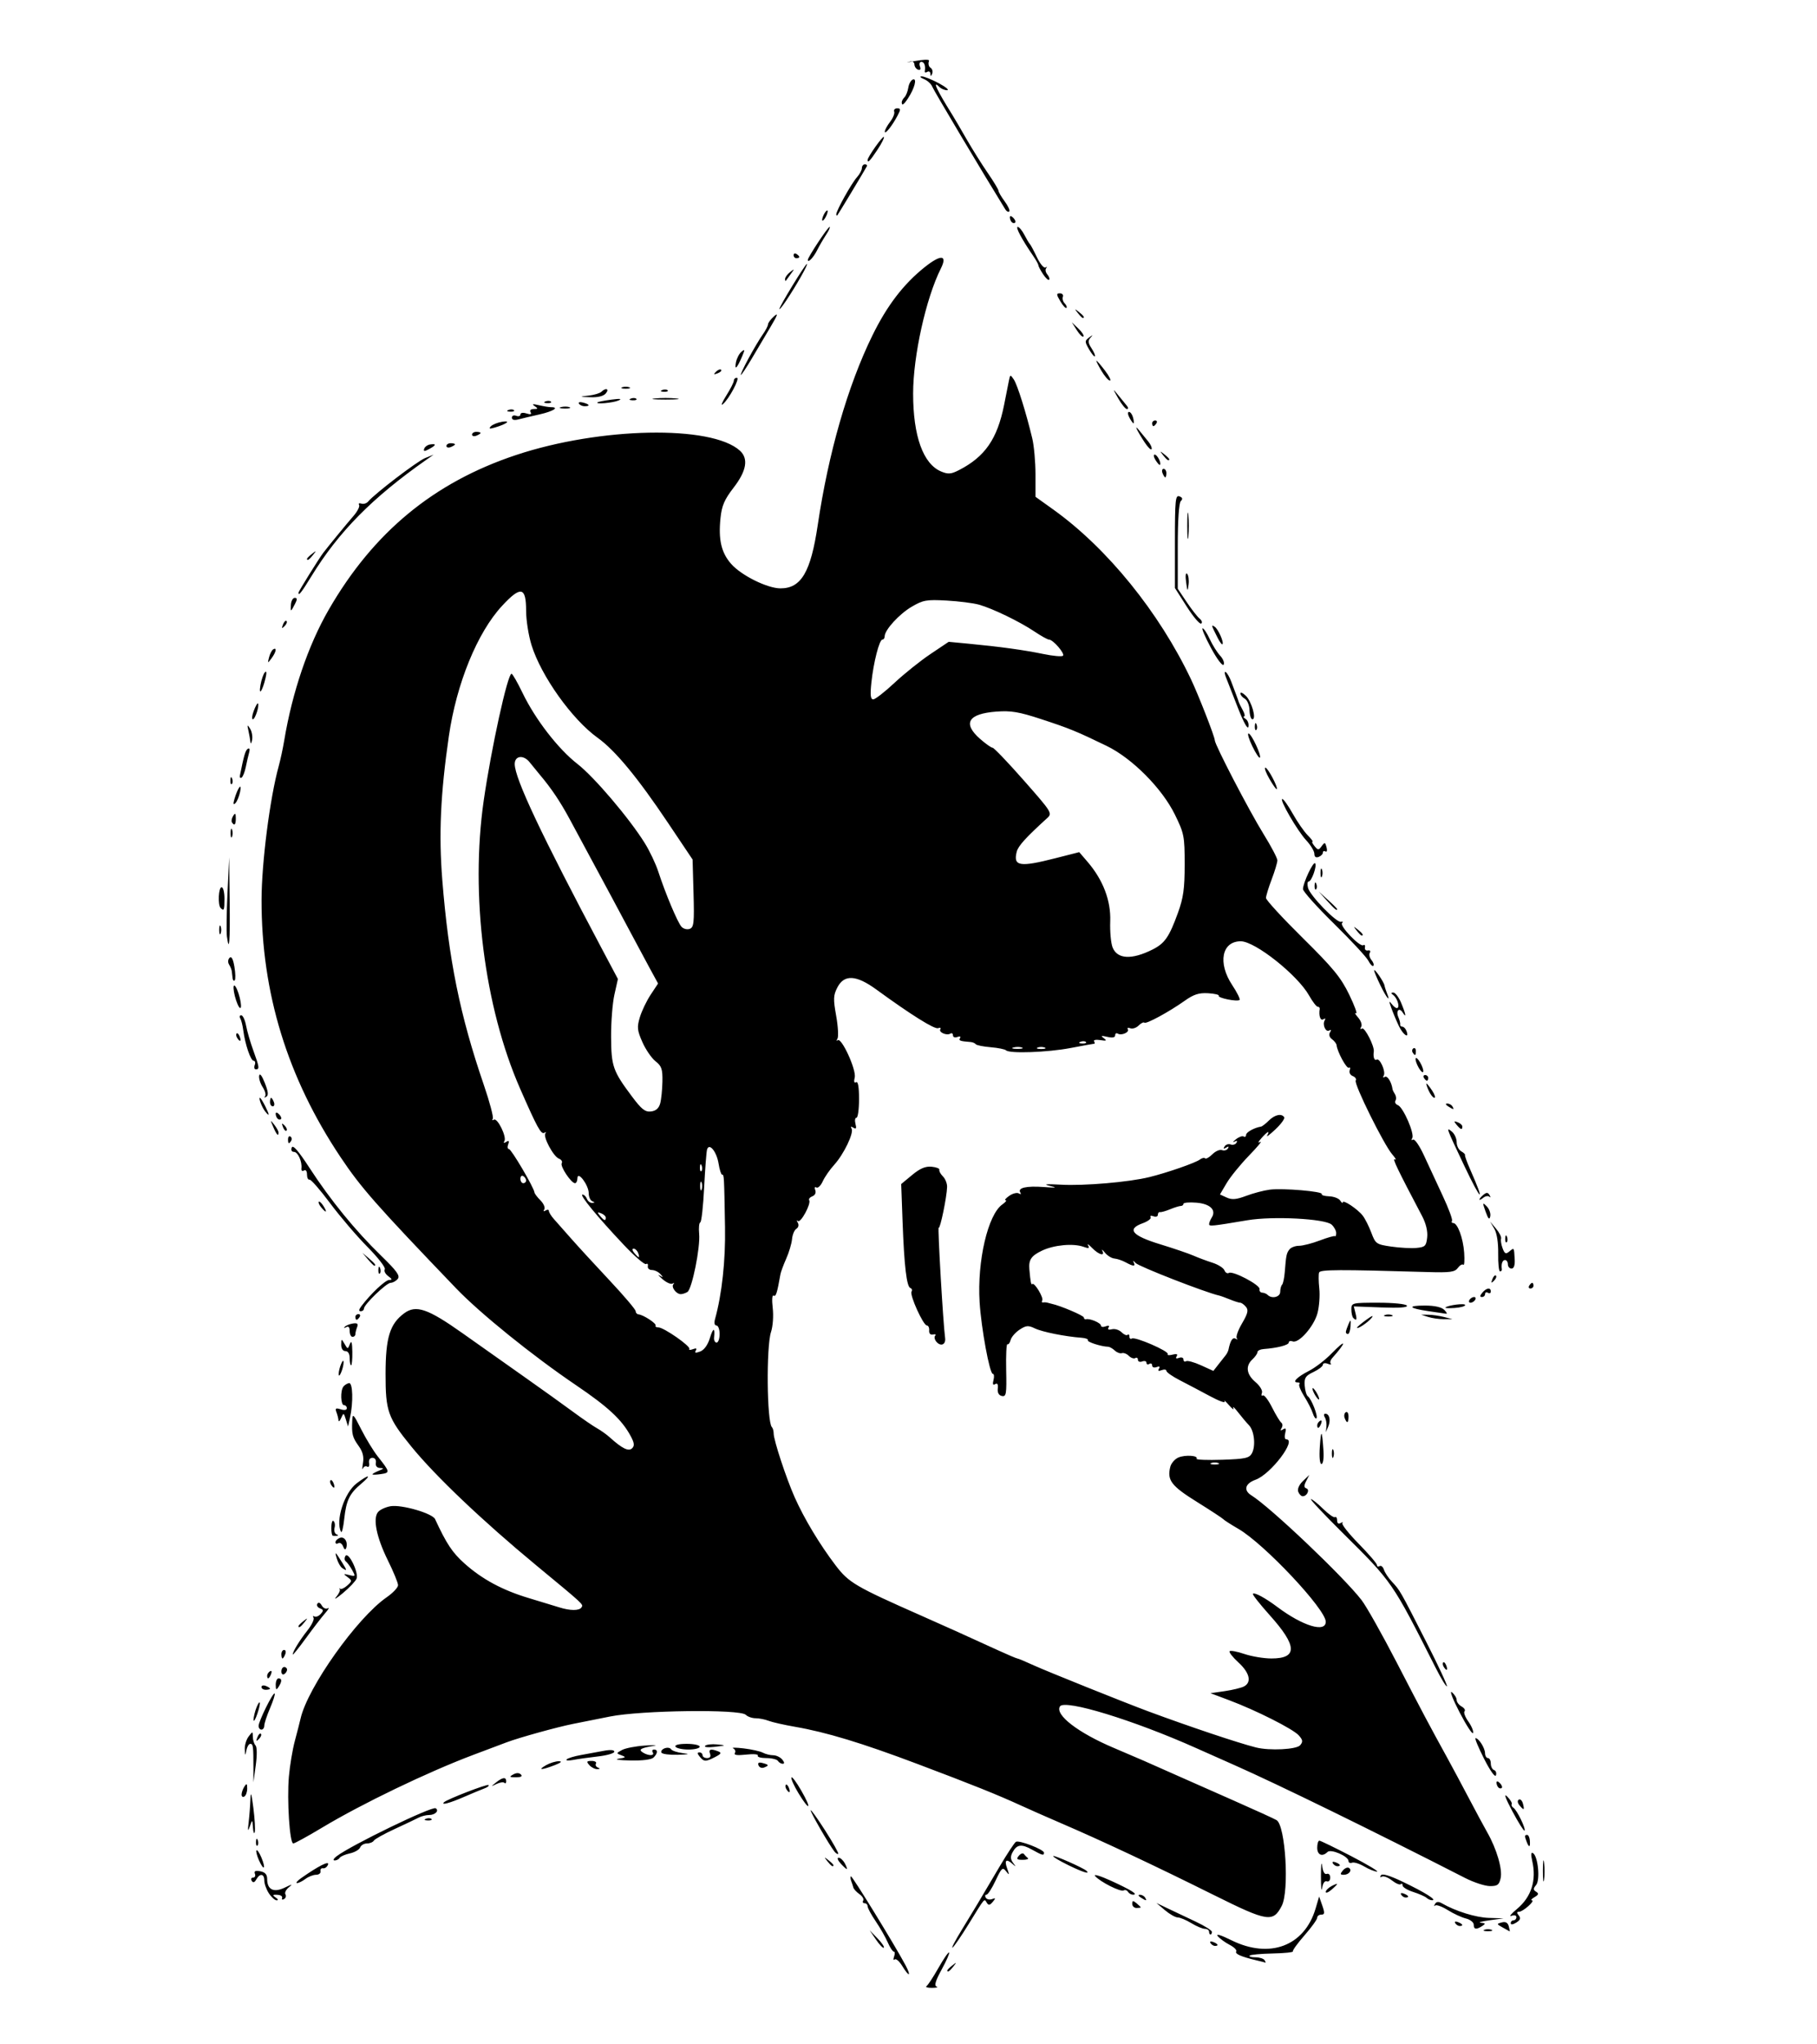 <?xml version="1.0" encoding="UTF-8" standalone="no"?>
<svg
   xmlns:dc="http://purl.org/dc/elements/1.1/"
   xmlns:cc="http://creativecommons.org/ns#"
   xmlns:rdf="http://www.w3.org/1999/02/22-rdf-syntax-ns#"
   xmlns:svg="http://www.w3.org/2000/svg"
   xmlns="http://www.w3.org/2000/svg"
   xmlns:sodipodi="http://sodipodi.sourceforge.net/DTD/sodipodi-0.dtd"
   xmlns:inkscape="http://www.inkscape.org/namespaces/inkscape"
   inkscape:version="1.0 (4035a4fb49, 2020-05-01)"
   sodipodi:docname="black_blue_devil.svg"
   viewBox="0 0 492.8 554.4"
   height="554.4"
   width="492.8"
   id="svg1670"
   version="1.1">
  <defs
     id="defs1674" />
  <sodipodi:namedview
     inkscape:current-layer="g1678"
     inkscape:window-maximized="1"
     inkscape:window-y="-9"
     inkscape:window-x="-9"
     inkscape:cy="337.1259"
     inkscape:cx="185.26825"
     inkscape:zoom="1.0225018"
     showgrid="false"
     id="namedview1672"
     inkscape:window-height="1001"
     inkscape:window-width="1920"
     inkscape:pageshadow="2"
     inkscape:pageopacity="0"
     guidetolerance="10"
     gridtolerance="10"
     objecttolerance="10"
     borderopacity="1"
     bordercolor="#666666"
     pagecolor="#ffffff" />
  <g
     id="g1678"
     inkscape:label="Image"
     inkscape:groupmode="layer">
    <path
       sodipodi:nodetypes="ssssscssssssssssssssssssssssssssscsssssssssssscsssssscsssssssssssssssssssssscscssssssssssssssssssssscsssssssssssssssssssssssscssssssssssssssssssssssssscsscssssssssssssscssssssssssssssssssscsscsssssssssssssssssssssssssssssscsssssssssssssssssssssscsssssssssccssscssssssssssssssssssssssssssssssssssssssssssssssssssssssssssssssssssssssssssssssssssscsssssssssssssssssssssssssssssssssssssssssssssssssssssssssssscsssssssssssssssssssssssssssssssssssssssssscssssssssssssssssssssssssssssssssssscsssssssssssssssssscssssssssssssssssssssssscsssssssssssssssssssssssscsssssssssssssssssssssssssssssssssssssssssscsssssssssssssssssssssssssssssssssssssssssssssssscssssssscssssssssssssssssssscsscssssssssscssscccscsscsssssssssccsssssssssssssssssscscsscssssssssscsssssssssssscssssscssssscscccssssssssssssssssssssscssssssssssssssssssssssssssssssssssssssssssssssscssccssssssssssssssssssssssssssssssscscscsssssssssssssscssssssscccsssssssssssssssssssssssssssssssssssssssssssssssssssssssssssssssssssssssssssssssssssssssssssssssssssssssssssssscsscssssssssssssssssssssssssssssssssssssssssssssssssssssssssssssssssssssssssssssssssssssssssssscssssssssssssssssscssssssssssssssssssscssssssscssssssscssssscssssssscsssssccssssssssssssssssssssssssssssssssssssssssssssscsscccsccscsssssssssssssssssssssssssssssssssssssssssssssssssssssssssssscsssssssssssscsssssssssssssssssssssssssssssssssssssssssssssssssssssssscsssssssssssssssssssssssscssssssssssssssssssssssssscsssssssssssssssssssssssssssssssssssssssssscssssssssssssssscsssssssssssssssssssssssssssssssssssssssssscssccsssssssssssssssssssssscssssssssssssssssssssscsssssssssssssssssssscsssscsssssscssssssscscsssssssssssssssssssssssssssssssssssssssssssssssssssssssssssssssssscssssssccscccssccssssssssssssssccsccssssccsccsssssssssccsccssssssssssssssssssssssssssssssssscssssssssssssssssssssssssssssssssssssssssssssssssssssssssssssscsssssssssssscsssscsssscssssssssssssssssssss"
       id="path2243"
       d="m 251.288,538.607 c 0.392,-0.265 1.855,-2.5 3.252,-4.966 1.397,-2.466 2.69,-4.334 2.872,-4.152 0.182,0.182 -0.725,2.257 -2.017,4.611 -1.665,3.034 -2.067,4.378 -1.379,4.619 0.533,0.187 -0.023,0.347 -1.236,0.355 -1.213,0.009 -1.884,-0.202 -1.493,-0.467 z m -6.607,-5.496 c -0.774,-1.272 -1.692,-2.053 -2.041,-1.737 -0.349,0.317 -0.417,-0.032 -0.15,-0.775 0.267,-0.743 0.233,-1.351 -0.075,-1.351 -0.308,0 -1.048,-1.129 -1.645,-2.508 -0.597,-1.38 -2.071,-3.96 -3.276,-5.735 -1.204,-1.774 -2.19,-3.598 -2.19,-4.052 0,-0.454 -0.368,-0.826 -0.817,-0.826 -0.45,0 -0.617,-0.324 -0.373,-0.719 0.244,-0.395 -0.209,-1.177 -1.008,-1.737 -0.799,-0.56 -1.544,-1.365 -1.655,-1.789 -0.111,-0.424 -0.374,-1.221 -0.585,-1.77 -0.211,-0.549 -0.251,-1.13 -0.09,-1.291 0.276,-0.276 11.805,18.484 14.773,24.039 1.706,3.192 1.038,3.384 -0.869,0.249 z m 12.234,1.249 c 0,-0.16 0.608,-0.768 1.351,-1.351 1.224,-0.96 1.251,-0.933 0.291,0.291 -1.008,1.286 -1.642,1.694 -1.642,1.059 z m 83.74,-2.777 c -4.093,-0.971 -5.781,-1.722 -5.369,-2.389 0.221,-0.358 -0.589,-1.164 -1.801,-1.791 -1.212,-0.627 -2.66,-1.689 -3.218,-2.361 -0.611,-0.737 0.849,-0.297 3.679,1.107 10.395,5.158 19.857,1.602 22.868,-8.594 l 0.959,-3.248 0.855,2.454 c 0.705,2.021 0.658,2.454 -0.262,2.454 -0.615,0 -1.118,0.378 -1.118,0.84 0,0.462 -1.546,2.607 -3.435,4.767 -1.889,2.16 -3.312,4.126 -3.161,4.369 0.151,0.244 -2.322,0.496 -5.495,0.562 -3.173,0.065 -5.976,0.326 -6.229,0.579 -0.253,0.253 0.445,0.46 1.552,0.46 1.107,0 2.227,0.347 2.49,0.772 0.262,0.424 0.37,0.726 0.238,0.67 -0.131,-0.056 -1.28,-0.349 -2.554,-0.651 z m -103.059,-5.57 -1.736,-2.553 2.116,2.173 c 1.164,1.195 1.945,2.344 1.736,2.553 -0.209,0.209 -1.161,-0.769 -2.116,-2.173 z m 23.261,-2.681 c 3.431,-5.597 4.316,-7.077 10.207,-17.071 2.052,-3.481 4.062,-6.534 4.468,-6.785 0.856,-0.529 7.617,2.09 7.621,2.952 0.005,0.849 -0.449,0.732 -3.254,-0.839 -2.873,-1.609 -4.122,-1.429 -5.296,0.763 -0.598,1.117 -0.553,1.875 0.165,2.827 0.83,1.1 0.814,1.152 -0.101,0.337 -1.749,-1.56 -2.333,-1.116 -1.521,1.158 0.661,1.851 0.624,1.953 -0.282,0.792 -0.938,-1.201 -1.215,-0.956 -2.838,2.508 -0.989,2.111 -2.107,3.839 -2.483,3.839 -0.377,0 -0.456,0.371 -0.176,0.824 0.28,0.453 1.044,0.619 1.698,0.368 1,-0.384 1.029,-0.264 0.183,0.756 -0.786,0.947 -1.138,0.998 -1.611,0.233 -0.729,-1.179 -0.374,-1.595 -4.888,5.736 -2.028,3.293 -4.01,6.188 -4.406,6.432 -0.396,0.245 0.736,-1.929 2.514,-4.83 z m 67.454,3.61 c -0.27,-0.438 0.04,-0.567 0.726,-0.303 1.337,0.513 1.582,1.066 0.472,1.066 -0.399,0 -0.938,-0.343 -1.198,-0.763 z m -0.391,-3.096 c 0,-0.424 -0.513,-0.772 -1.139,-0.772 -0.626,0 -2.276,-0.693 -3.666,-1.541 -1.39,-0.847 -3.048,-1.544 -3.685,-1.547 -0.637,-0.004 -2.2,-0.888 -3.473,-1.965 l -2.315,-1.958 3.087,1.478 c 1.698,0.813 5.084,2.416 7.525,3.562 2.441,1.146 4.438,2.406 4.438,2.8 0,0.394 -0.174,0.716 -0.386,0.716 -0.212,0 -0.386,-0.347 -0.386,-0.772 z m 74.671,-0.511 c 0.531,-0.214 1.399,-0.214 1.929,0 0.531,0.214 0.097,0.389 -0.965,0.389 -1.061,0 -1.495,-0.175 -0.965,-0.389 z m 4.975,-0.621 c -1.689,-0.932 -1.702,-1.001 -0.26,-1.378 1.046,-0.274 1.637,0.055 1.899,1.057 0.209,0.8 0.326,1.42 0.26,1.378 -0.066,-0.042 -0.921,-0.517 -1.899,-1.057 z m -7.869,-0.782 c 0,-0.629 -0.955,-1.379 -2.122,-1.667 -1.167,-0.288 -3.387,-1.317 -4.932,-2.286 -1.545,-0.969 -3.077,-1.521 -3.404,-1.227 -0.327,0.294 -0.349,0.108 -0.049,-0.414 0.38,-0.661 0.944,-0.72 1.86,-0.193 3.76,2.162 9.215,3.856 12.763,3.964 l 3.988,0.121 -3.859,0.529 c -2.122,0.291 -3.164,0.589 -2.315,0.662 1.289,0.111 1.353,0.256 0.386,0.881 -1.637,1.058 -2.315,0.949 -2.315,-0.371 z m -5.011,-0.392 c -0.27,-0.438 0.04,-0.567 0.726,-0.303 1.337,0.513 1.582,1.066 0.472,1.066 -0.399,0 -0.938,-0.343 -1.198,-0.763 z m 15.045,-0.002 c 0,-0.428 0.347,-0.778 0.772,-0.778 0.424,0 0.772,-0.384 0.772,-0.854 0,-0.491 -0.574,-0.64 -1.351,-0.351 -0.743,0.277 -0.074,-0.558 1.487,-1.856 3.925,-3.264 5.36,-7.774 4.153,-13.05 -0.402,-1.757 -0.332,-2.442 0.214,-2.104 1.359,0.84 1.986,7.258 0.844,8.634 -0.824,0.993 -0.823,1.321 0.004,1.832 0.78,0.482 0.681,0.813 -0.436,1.461 -0.794,0.461 -1.117,0.849 -0.719,0.862 1.04,0.034 -2.41,3.111 -3.488,3.111 -0.647,0 -0.667,0.279 -0.072,0.997 0.614,0.74 0.44,1.238 -0.677,1.936 -0.905,0.565 -1.504,0.629 -1.504,0.161 z m -80.318,-7.532 c -16.413,-8.171 -30.489,-14.785 -42.012,-19.74 -3.396,-1.46 -8.085,-3.53 -10.419,-4.599 -6.552,-3 -13.07,-5.618 -28.171,-11.313 -15.036,-5.671 -24.709,-8.607 -33.187,-10.074 -2.971,-0.514 -6.2,-1.246 -7.175,-1.626 -0.975,-0.38 -2.555,-0.692 -3.512,-0.692 -0.956,0 -2.159,-0.42 -2.673,-0.934 -1.57,-1.57 -28.31,-1.232 -36.807,0.465 -3.82,0.763 -8.335,1.664 -10.033,2.002 -4.324,0.861 -14.558,3.698 -17.976,4.983 -1.574,0.592 -5.641,2.122 -9.037,3.401 -12.395,4.666 -30.207,13.236 -41.079,19.765 -3.916,2.352 -7.425,4.276 -7.797,4.276 -0.971,0 -1.739,-11.771 -1.184,-18.137 0.259,-2.971 0.984,-7.313 1.61,-9.647 0.626,-2.335 1.326,-5.069 1.556,-6.076 1.932,-8.483 15.303,-27.32 23.353,-32.899 1.699,-1.177 3.089,-2.653 3.089,-3.279 0,-0.626 -1.241,-3.65 -2.758,-6.719 -3.094,-6.261 -4.131,-11.365 -2.667,-13.129 0.522,-0.63 2.044,-1.334 3.381,-1.566 2.956,-0.512 11.349,1.915 12.082,3.493 3.104,6.687 4.664,9.048 7.894,11.953 4.828,4.341 10.387,7.337 17.617,9.494 3.158,0.943 6.809,2.054 8.113,2.469 3.019,0.963 5.513,0.965 6.106,0.006 0.51,-0.825 0.789,-0.567 -12.335,-11.419 -14.509,-11.998 -27.314,-24.176 -33.822,-32.164 -6.399,-7.855 -7.007,-9.57 -6.998,-19.727 0.01,-9.829 1.153,-13.549 5.054,-16.432 3.192,-2.359 6.4,-1.261 15.831,5.419 4.596,3.256 12.178,8.613 16.847,11.904 4.669,3.291 10.574,7.522 13.121,9.403 2.547,1.88 5.481,3.893 6.521,4.473 1.04,0.58 2.603,1.699 3.473,2.486 3.345,3.025 5.085,3.865 6.036,2.915 0.686,-0.686 0.577,-1.494 -0.457,-3.395 -2.386,-4.386 -6.101,-7.831 -14.801,-13.724 -11.781,-7.98 -25.974,-19.444 -32.51,-26.259 -21.703,-22.631 -25.777,-27.257 -31.349,-35.597 -14.387,-21.539 -21.438,-44.5 -21.401,-69.697 0.015,-10.102 2.26,-27.627 4.648,-36.274 0.469,-1.698 1.141,-4.824 1.494,-6.946 2.183,-13.13 6.507,-25.848 12.066,-35.484 12.132,-21.031 28.507,-34.55 50.845,-41.977 22.786,-7.576 52.959,-8.165 60.673,-1.184 2.38,2.154 1.823,5.48 -1.68,10.02 -2.515,3.26 -3.224,4.904 -3.573,8.292 -0.603,5.841 0.218,9.365 2.89,12.408 2.742,3.123 9.825,6.634 13.384,6.634 5.61,0 8.203,-4.401 10.095,-17.131 2.922,-19.662 8.129,-37.743 14.795,-51.376 3.996,-8.172 8.481,-14.031 14.268,-18.639 4.382,-3.489 6.198,-3.311 4.327,0.423 -4.045,8.074 -7.513,23.719 -7.513,33.896 0,11.554 2.724,19.114 7.619,21.142 1.887,0.781 2.68,0.716 4.844,-0.398 7.048,-3.63 10.374,-8.449 12.216,-17.698 0.507,-2.547 1.086,-5.462 1.285,-6.478 0.346,-1.761 0.408,-1.779 1.342,-0.386 0.973,1.452 3.31,8.906 4.999,15.944 0.485,2.022 0.882,6.42 0.882,9.773 v 6.096 l 4.824,3.453 c 14.617,10.463 28.717,27.849 37.37,46.077 2.032,4.28 6.44,15.578 6.434,16.492 -0.008,1.187 9.361,19.204 13.228,25.439 2.061,3.323 3.747,6.532 3.747,7.131 0,0.599 -0.694,2.915 -1.543,5.148 -0.849,2.233 -1.543,4.51 -1.544,5.059 -2e-4,0.549 4.468,5.412 9.929,10.805 8.279,8.177 10.378,10.733 12.634,15.386 1.488,3.069 2.316,5.353 1.841,5.077 -0.475,-0.276 -0.223,0.23 0.562,1.125 0.806,0.92 1.174,2.036 0.846,2.567 -0.35,0.566 -0.259,0.741 0.229,0.44 0.728,-0.45 3.417,4.814 3.194,6.252 -0.225,1.45 0.155,2.553 0.753,2.184 0.882,-0.545 2.587,3.294 1.933,4.352 -0.294,0.476 -0.157,0.612 0.321,0.317 0.678,-0.419 1.831,1.449 2.078,3.365 0.027,0.212 0.325,0.82 0.662,1.351 0.337,0.531 0.396,1.315 0.132,1.742 -0.264,0.427 0.031,0.973 0.655,1.213 1.451,0.557 4.601,7.809 3.891,8.957 -0.297,0.481 -0.193,0.656 0.233,0.393 0.423,-0.261 1.76,1.682 2.97,4.319 1.211,2.637 3.497,7.561 5.08,10.944 1.583,3.382 2.711,6.421 2.506,6.753 -0.205,0.332 -0.061,0.603 0.321,0.603 1.189,0 2.7,4.076 2.979,8.034 0.146,2.084 0.043,3.565 -0.23,3.292 -0.273,-0.273 -0.938,0.106 -1.478,0.842 -0.831,1.134 -2.084,1.306 -8.18,1.127 -24.187,-0.713 -29.153,-0.691 -29.46,0.128 -0.177,0.471 -0.152,2.419 0.055,4.329 0.207,1.91 -0.016,4.931 -0.497,6.713 -0.969,3.593 -5.085,8.263 -6.727,7.633 -0.58,-0.223 -1.055,-0.084 -1.055,0.308 0,0.687 -3.138,1.504 -6.753,1.76 -0.955,0.068 -1.737,0.442 -1.737,0.833 0,0.39 -0.608,1.272 -1.351,1.958 -1.959,1.81 -1.66,4.072 0.814,6.176 1.226,1.043 1.983,2.315 1.745,2.934 -0.231,0.601 -0.121,0.909 0.244,0.683 0.365,-0.226 1.49,1.232 2.499,3.24 1.01,2.008 2.14,3.872 2.513,4.143 0.373,0.271 0.406,0.932 0.074,1.47 -0.419,0.678 -0.294,0.786 0.409,0.351 0.754,-0.466 0.902,-0.201 0.577,1.038 -0.239,0.915 -0.12,1.664 0.264,1.664 3.004,0 -4.153,9.455 -8.289,10.951 -2.859,1.034 -3.361,2.859 -1.164,4.231 5.215,3.257 25.048,22.106 29.907,28.424 1.306,1.698 5.607,9.339 9.557,16.98 6.934,13.412 8.688,16.719 13.714,25.855 1.284,2.335 3.886,7.197 5.782,10.805 1.896,3.608 4.167,7.827 5.047,9.376 2.54,4.469 4.145,9.954 3.617,12.36 -0.406,1.848 -0.862,2.187 -2.928,2.172 -1.346,-0.01 -4.357,-0.994 -6.692,-2.188 -25.113,-12.839 -50.574,-25.297 -62.516,-30.588 -3.608,-1.599 -8.297,-3.683 -10.419,-4.633 -16.997,-7.604 -35.726,-13.334 -36.975,-11.313 -1.406,2.274 4.917,7.145 14.593,11.243 6.657,2.819 9.187,3.923 17.751,7.747 2.122,0.948 8.721,3.866 14.664,6.486 5.943,2.619 11.235,5.036 11.761,5.37 2.414,1.533 3.47,19.214 1.388,23.24 -2.352,4.549 -3.843,4.316 -18.216,-2.839 z m 23.217,-40.726 c 0.796,-0.959 0.723,-1.448 -0.398,-2.687 -1.577,-1.742 -11.557,-6.775 -18.908,-9.536 l -5.017,-1.884 3.859,-0.563 c 2.122,-0.31 4.467,-0.878 5.21,-1.263 2.163,-1.122 1.571,-3.709 -1.49,-6.513 -1.562,-1.431 -2.637,-2.805 -2.389,-3.054 0.249,-0.249 2.06,0.094 4.025,0.761 1.965,0.667 5.255,1.213 7.311,1.213 7.14,0 7.019,-3.394 -0.416,-11.686 -2.722,-3.036 -4.799,-5.67 -4.614,-5.855 0.451,-0.451 3.346,1.111 6.642,3.583 6.877,5.158 13.121,7.058 13.121,3.994 0,-3.379 -16.662,-21.099 -23.665,-25.166 -2.054,-1.193 -3.908,-2.381 -4.12,-2.64 -0.212,-0.259 -3.438,-2.373 -7.169,-4.698 -6.943,-4.325 -8.12,-5.876 -7.211,-9.496 0.248,-0.988 1.241,-2.131 2.206,-2.538 1.867,-0.788 5.472,-0.54 4.925,0.339 -0.179,0.288 2.942,0.413 6.936,0.278 6.296,-0.213 7.37,-0.449 8.078,-1.77 1.076,-2.011 0.634,-6.124 -0.818,-7.615 -0.637,-0.654 -1.965,-2.227 -2.951,-3.497 -0.987,-1.27 -1.564,-1.788 -1.284,-1.151 0.281,0.637 -0.245,0.289 -1.167,-0.772 -0.923,-1.061 -1.46,-1.507 -1.195,-0.99 0.265,0.517 -1.528,-0.144 -3.985,-1.467 -2.457,-1.324 -6.117,-3.253 -8.134,-4.288 -2.016,-1.035 -3.666,-2.187 -3.666,-2.56 0,-0.373 -0.578,-0.457 -1.284,-0.186 -0.858,0.329 -1.101,0.196 -0.732,-0.401 0.361,-0.584 0.137,-0.735 -0.645,-0.434 -0.66,0.253 -1.198,0.056 -1.198,-0.44 0,-0.495 -0.347,-0.685 -0.772,-0.423 -0.424,0.262 -0.772,0.12 -0.772,-0.316 0,-0.436 -0.521,-0.593 -1.158,-0.349 -0.637,0.244 -1.158,0.039 -1.158,-0.456 0,-0.495 -0.319,-0.703 -0.71,-0.461 -0.39,0.241 -1.175,-0.027 -1.743,-0.595 -0.569,-0.569 -1.425,-0.904 -1.902,-0.744 -0.478,0.159 -1.343,-0.16 -1.923,-0.71 -0.58,-0.55 -1.402,-1.01 -1.826,-1.023 -1.908,-0.059 -5.771,-1.31 -5.483,-1.776 0.175,-0.284 -0.603,-0.584 -1.73,-0.666 -4.405,-0.323 -10.638,-1.573 -12.629,-2.534 -1.801,-0.868 -2.376,-0.821 -4.145,0.338 -1.13,0.74 -2.225,2.001 -2.435,2.802 -0.209,0.801 -0.602,1.319 -0.872,1.152 -0.27,-0.167 -0.421,2.985 -0.336,7.004 0.139,6.52 0.014,7.279 -1.158,7.034 -0.847,-0.177 -1.245,-0.896 -1.121,-2.024 0.127,-1.158 -0.11,-1.563 -0.7,-1.198 -0.611,0.377 -0.755,0.026 -0.457,-1.113 0.239,-0.915 0.158,-1.664 -0.18,-1.664 -0.869,0 -3.149,-12.363 -3.589,-19.467 -0.69,-11.129 2.249,-23.739 6.174,-26.488 0.883,-0.619 1.278,-1.125 0.877,-1.125 -0.401,0 0.043,-0.541 0.987,-1.202 0.944,-0.661 2.117,-0.955 2.606,-0.653 0.519,0.321 0.681,0.212 0.389,-0.26 -0.779,-1.26 1.649,-1.822 6.37,-1.474 3.47,0.256 3.784,0.194 1.611,-0.316 -1.921,-0.451 -1.028,-0.542 3.087,-0.317 6.296,0.344 18.396,-0.695 23.926,-2.055 4.837,-1.19 12.539,-3.867 13.718,-4.767 0.541,-0.413 1.178,-0.557 1.415,-0.32 0.237,0.237 1.124,-0.261 1.971,-1.107 0.846,-0.846 2.022,-1.354 2.612,-1.127 0.59,0.227 1.312,0.026 1.603,-0.445 0.343,-0.555 0.174,-0.637 -0.48,-0.233 -0.689,0.426 -0.825,0.324 -0.427,-0.319 0.321,-0.519 1.058,-0.761 1.638,-0.539 0.58,0.223 1.293,0.019 1.585,-0.453 0.34,-0.55 0.141,-0.656 -0.554,-0.295 -0.596,0.309 -0.425,0.027 0.38,-0.628 0.805,-0.655 1.76,-1.007 2.122,-0.783 0.362,0.224 0.658,0.03 0.658,-0.43 0,-0.721 2.228,-1.958 4.052,-2.249 0.318,-0.051 1.273,-0.787 2.122,-1.636 1.608,-1.608 3.48,-2.01 4.169,-0.894 0.221,0.357 -0.853,1.833 -2.386,3.28 -1.533,1.447 -2.541,2.196 -2.24,1.666 0.848,-1.495 0.078,-1.141 -1.547,0.712 -0.934,1.064 -1.048,1.44 -0.313,1.028 0.637,-0.356 -0.747,1.318 -3.075,3.72 -2.328,2.403 -5.051,5.753 -6.051,7.446 l -1.818,3.078 1.839,0.838 c 1.422,0.648 2.62,0.543 5.279,-0.46 1.892,-0.714 4.765,-1.47 6.385,-1.681 3.541,-0.46 14.56,0.481 14.115,1.206 -0.173,0.282 0.73,0.551 2.006,0.599 1.277,0.048 2.626,0.568 2.999,1.158 0.373,0.589 0.684,0.803 0.69,0.475 0.017,-0.85 4.035,1.827 5.414,3.608 0.637,0.822 1.689,2.909 2.338,4.637 1.13,3.009 1.358,3.168 5.403,3.756 2.322,0.337 5.4,0.502 6.839,0.365 2.341,-0.223 2.646,-0.524 2.902,-2.862 0.181,-1.652 -0.324,-3.771 -1.372,-5.76 -6.68,-12.676 -8.212,-15.866 -7.394,-15.396 0.513,0.295 0.203,-0.302 -0.689,-1.325 -2.283,-2.62 -10.472,-19.163 -9.925,-20.049 0.249,-0.403 -0.11,-0.948 -0.798,-1.212 -0.688,-0.264 -1.061,-0.974 -0.83,-1.578 0.232,-0.604 0.127,-0.916 -0.234,-0.693 -0.597,0.369 -3.127,-4.274 -3.333,-6.113 -0.047,-0.424 -0.608,-1.153 -1.245,-1.619 -0.705,-0.515 -0.915,-1.243 -0.536,-1.856 0.39,-0.63 0.32,-0.821 -0.187,-0.507 -0.973,0.601 -1.961,-1.602 -1.241,-2.767 0.299,-0.484 0.142,-0.595 -0.383,-0.271 -0.79,0.488 -1.282,-0.925 -0.982,-2.821 0.05,-0.318 -0.192,-0.579 -0.538,-0.579 -0.346,0 -1.397,-1.365 -2.334,-3.032 -3.132,-5.573 -14.655,-14.719 -18.544,-14.719 -5.141,0 -6.291,5.873 -2.323,11.864 1.326,2.001 2.229,3.82 2.008,4.041 -0.564,0.564 -6.016,-0.529 -5.648,-1.133 0.165,-0.272 -1.138,-0.579 -2.895,-0.683 -2.469,-0.146 -3.9,0.311 -6.289,2.009 -4.276,3.04 -10.53,6.436 -10.995,5.971 -0.212,-0.212 -0.91,0.139 -1.551,0.78 -0.641,0.641 -1.66,0.976 -2.264,0.744 -0.604,-0.232 -0.909,-0.115 -0.677,0.261 0.509,0.823 -1.735,1.799 -2.726,1.187 -0.386,-0.239 -0.702,-0.029 -0.702,0.467 0,0.588 -0.738,0.73 -2.122,0.408 -1.666,-0.387 -1.873,-0.309 -0.965,0.363 0.925,0.684 0.736,0.788 -0.941,0.521 -1.155,-0.184 -1.915,-0.038 -1.691,0.325 0.224,0.363 0.244,0.66 0.045,0.66 -0.2,0 -3.086,0.521 -6.413,1.158 -6.245,1.195 -16.577,1.564 -17.516,0.625 -0.293,-0.293 -2.172,-0.67 -4.176,-0.838 -2.004,-0.168 -3.819,-0.536 -4.034,-0.818 -0.215,-0.282 -0.825,-0.547 -1.355,-0.59 -2.953,-0.236 -3.33,-0.376 -2.9,-1.072 0.27,-0.438 -0.04,-0.567 -0.726,-0.303 -0.66,0.253 -1.198,0.056 -1.198,-0.44 0,-0.495 -0.316,-0.705 -0.702,-0.466 -0.991,0.613 -3.235,-0.364 -2.726,-1.187 0.232,-0.375 -0.037,-0.506 -0.598,-0.291 -0.962,0.369 -7.33,-3.616 -16.751,-10.481 -5.45,-3.971 -8.713,-4.152 -10.558,-0.584 -1.111,2.149 -1.155,3.132 -0.341,7.687 0.513,2.872 0.675,5.671 0.359,6.218 -0.316,0.548 -0.295,0.743 0.046,0.434 1.013,-0.916 5.121,8.032 4.628,10.081 -0.274,1.141 -0.139,1.619 0.37,1.305 0.525,-0.324 0.803,1.258 0.803,4.566 0,2.784 -0.315,5.062 -0.7,5.062 -0.385,0 -0.504,0.749 -0.264,1.664 0.324,1.24 0.177,1.505 -0.577,1.038 -0.655,-0.405 -0.826,-0.324 -0.486,0.227 0.703,1.138 -2.099,6.977 -4.735,9.868 -1.163,1.275 -2.55,3.278 -3.082,4.451 -0.532,1.173 -1.31,1.922 -1.728,1.664 -0.433,-0.268 -0.563,0.043 -0.303,0.722 0.269,0.701 -0.051,1.386 -0.776,1.665 -0.678,0.26 -1.07,0.738 -0.869,1.062 0.582,0.941 -2.316,6.304 -3.046,5.639 -0.364,-0.331 -0.387,-0.129 -0.053,0.449 0.357,0.617 0.204,1.301 -0.37,1.656 -0.538,0.333 -1.07,1.596 -1.181,2.808 -0.111,1.212 -0.819,3.593 -1.572,5.29 -0.753,1.698 -1.462,3.608 -1.574,4.245 -0.913,5.163 -1.231,6.163 -1.843,5.785 -0.404,-0.25 -0.51,1.164 -0.252,3.345 0.251,2.122 0.05,4.983 -0.461,6.529 -1.319,3.998 -1.129,24.428 0.24,25.797 0.263,0.263 0.478,1.032 0.478,1.709 0,1.82 3.39,12.121 5.696,17.309 2.569,5.78 6.79,12.8 11.1,18.464 3.582,4.706 5.33,5.731 23.337,13.688 6.522,2.882 11.371,5.069 20.699,9.336 2.683,1.227 5.049,2.231 5.259,2.231 0.21,0 2.27,0.864 4.579,1.92 3.411,1.56 24.617,10.077 30.82,12.378 11.286,4.186 24.542,8.631 29.328,9.833 3.689,0.926 11.011,0.556 11.975,-0.605 z M 253.951,363.846 c -0.484,-0.584 -0.623,-1.319 -0.309,-1.634 0.315,-0.315 0.051,-0.456 -0.586,-0.315 -0.712,0.158 -1.116,-0.262 -1.05,-1.093 0.059,-0.743 -0.221,-1.351 -0.622,-1.351 -0.975,0 -4.726,-8.275 -4.163,-9.185 0.243,-0.394 0.104,-0.833 -0.31,-0.975 -1.019,-0.351 -1.682,-6 -2.122,-18.087 l -0.368,-10.11 2.967,-2.459 c 2.146,-1.778 3.608,-2.398 5.283,-2.239 1.273,0.121 2.216,0.493 2.095,0.826 -0.121,0.334 0.313,1.14 0.965,1.792 0.652,0.652 1.164,1.942 1.138,2.867 -0.078,2.739 -1.877,11.462 -2.281,11.058 -0.326,-0.326 1.21,26.035 1.742,29.902 0.25,1.816 -1.197,2.426 -2.378,1.003 z m 76.478,32.914 c -0.531,-0.214 -1.399,-0.214 -1.929,0 -0.531,0.214 -0.097,0.389 0.965,0.389 1.061,0 1.495,-0.175 0.965,-0.389 z m 1.972,-29.203 c 0.342,-0.424 0.694,-1.119 0.781,-1.544 0.516,-2.503 1.123,-3.438 1.933,-2.975 0.5,0.286 0.649,0.234 0.332,-0.116 -0.318,-0.35 0.316,-2.162 1.409,-4.026 1.585,-2.704 1.799,-3.615 1.062,-4.503 -0.508,-0.613 -1.207,-1.114 -1.552,-1.114 -0.345,0 -1.605,-0.401 -2.8,-0.89 -1.195,-0.49 -2.522,-0.967 -2.948,-1.062 -3.632,-0.802 -21.83,-7.9 -22.629,-8.826 -0.562,-0.652 -0.802,-0.751 -0.533,-0.22 0.612,1.208 -0.003,1.222 -2.161,0.047 -0.927,-0.505 -2.3,-0.968 -3.051,-1.03 -0.751,-0.062 -1.905,-0.778 -2.566,-1.591 -0.66,-0.813 -0.981,-1.044 -0.712,-0.514 0.802,1.584 -0.961,1.093 -2.773,-0.772 -0.928,-0.955 -1.419,-1.265 -1.091,-0.689 0.468,0.823 0.203,0.906 -1.237,0.389 -2.778,-0.998 -7.978,-0.52 -11.253,1.034 -2.913,1.382 -3.657,2.476 -3.432,5.055 0.303,3.482 0.475,4.338 0.804,4.009 0.554,-0.554 3.135,3.725 2.686,4.452 -0.22,0.355 -0.113,0.596 0.237,0.536 0.35,-0.061 0.897,-0.026 1.215,0.077 0.318,0.103 0.839,0.241 1.158,0.306 2.26,0.461 8.683,3.198 8.683,3.7 0,0.341 0.26,0.551 0.579,0.466 1.036,-0.274 4.052,1.01 4.052,1.724 0,0.383 0.578,0.474 1.284,0.203 0.812,-0.312 1.096,-0.187 0.771,0.338 -0.32,0.518 0.024,0.69 0.916,0.457 0.786,-0.206 1.961,0.158 2.61,0.807 0.649,0.649 1.396,0.966 1.659,0.703 0.263,-0.263 0.478,-0.052 0.478,0.468 0,0.52 0.303,0.759 0.673,0.53 0.9,-0.556 10.181,3.481 9.719,4.227 -0.199,0.322 0.388,0.389 1.304,0.149 1.133,-0.296 1.49,-0.153 1.119,0.449 -0.354,0.573 -0.125,0.723 0.651,0.425 0.66,-0.253 1.198,-0.056 1.198,0.44 0,0.495 0.312,0.707 0.694,0.471 0.382,-0.236 2.205,0.259 4.052,1.099 l 3.358,1.528 1.35,-1.724 c 0.743,-0.948 1.63,-2.071 1.973,-2.496 z M 192.532,362.856 c 0.897,-2.899 1.424,-2.956 1.136,-0.123 -0.075,0.743 0.232,1.351 0.683,1.351 0.451,0 0.82,-1.042 0.82,-2.315 0,-1.273 -0.388,-2.315 -0.862,-2.315 -0.522,0 -0.672,-0.686 -0.381,-1.737 1.872,-6.766 2.864,-15.885 2.709,-24.89 -0.242,-14.084 -0.253,-14.278 -0.788,-14.278 -0.264,0 -0.695,-1.344 -0.958,-2.987 -0.52,-3.252 -2.528,-5.733 -3.119,-3.853 -0.182,0.578 -0.539,5.219 -0.794,10.313 -0.255,5.094 -0.727,9.351 -1.049,9.461 -0.322,0.11 -0.46,1.512 -0.307,3.115 0.348,3.644 -1.934,14.967 -3.175,15.756 -0.507,0.322 -1.314,0.592 -1.792,0.598 -1.236,0.017 -2.7,-1.937 -2.017,-2.691 0.315,-0.347 0.205,-0.423 -0.245,-0.168 -0.449,0.255 -1.681,-0.297 -2.738,-1.227 -1.057,-0.93 -1.384,-1.36 -0.727,-0.956 0.999,0.614 1.031,0.552 0.2,-0.377 -0.547,-0.611 -1.589,-1.116 -2.315,-1.12 -0.727,-0.005 -1.226,-0.469 -1.109,-1.031 0.117,-0.562 -0.104,-0.827 -0.49,-0.588 -0.386,0.239 -3.086,-2.088 -6.001,-5.171 -7.131,-7.542 -12.171,-13.672 -11.242,-13.672 0.419,0 0.961,0.521 1.205,1.158 0.244,0.637 0.889,1.13 1.433,1.097 0.775,-0.048 0.78,-0.145 0.024,-0.45 -0.531,-0.214 -0.965,-1.19 -0.965,-2.169 0,-2.199 -3.021,-6.217 -3.062,-4.073 -0.014,0.743 -0.308,1.351 -0.652,1.351 -1.045,0 -4.108,-4.61 -3.605,-5.425 0.259,-0.418 -0.088,-0.975 -0.769,-1.236 -1.513,-0.581 -4.407,-6.033 -3.649,-6.874 0.3,-0.333 0.169,-0.391 -0.292,-0.129 -0.898,0.511 -1.929,-1.367 -6.583,-11.986 -9.701,-22.136 -13.546,-52.621 -9.858,-78.158 2.054,-14.225 6.471,-34.345 7.539,-34.345 0.263,1.1e-4 1.609,2.344 2.991,5.21 3.457,7.168 9.668,15.2 14.891,19.256 4.52,3.51 14.034,14.696 18.249,21.456 1.323,2.122 2.972,5.596 3.663,7.718 1.948,5.979 5.229,13.778 6.295,14.963 0.53,0.589 1.54,0.849 2.245,0.578 1.116,-0.428 1.249,-1.677 1.025,-9.647 l -0.258,-9.155 -6.67,-9.946 c -8.27,-12.334 -14.316,-19.642 -19.078,-23.063 -6.942,-4.988 -15.316,-16.724 -17.934,-25.139 -0.807,-2.594 -1.468,-6.78 -1.468,-9.303 0,-6.518 -1.434,-6.818 -6.502,-1.36 -6.741,7.26 -12.389,21.091 -14.46,35.413 -2.258,15.616 -2.756,26.588 -1.767,38.976 1.718,21.539 4.777,36.632 11.254,55.524 1.592,4.645 2.688,8.779 2.436,9.188 -0.253,0.409 -0.115,0.531 0.305,0.271 0.963,-0.595 3.541,4.676 2.841,5.808 -0.333,0.539 -0.153,0.612 0.504,0.206 0.742,-0.459 0.887,-0.28 0.529,0.653 -0.271,0.706 -0.181,1.284 0.201,1.284 0.643,0 6.806,10.477 6.924,11.77 0.029,0.318 0.76,1.286 1.624,2.151 0.864,0.864 1.332,1.96 1.038,2.435 -0.324,0.525 -0.184,0.647 0.358,0.312 0.49,-0.303 0.891,-0.248 0.891,0.121 0,0.369 0.608,1.355 1.351,2.19 0.743,0.835 2.873,3.245 4.734,5.355 1.861,2.111 6.549,7.214 10.419,11.342 3.87,4.127 7.036,7.861 7.036,8.297 0,0.436 0.347,0.824 0.772,0.863 1.317,0.12 4.95,2.501 4.623,3.03 -0.17,0.276 0.174,0.502 0.766,0.502 1.462,0 8.825,5.13 8.387,5.844 -0.192,0.314 0.246,0.341 0.975,0.062 0.891,-0.342 1.144,-0.216 0.773,0.384 -0.394,0.638 -0.059,0.711 1.174,0.254 1.085,-0.401 2.072,-1.759 2.659,-3.656 z m 154.683,-12.536 c 0,-0.778 0.226,-1.64 0.501,-1.916 0.276,-0.276 0.604,-1.81 0.73,-3.409 0.363,-4.615 0.478,-5.166 1.284,-6.188 0.419,-0.531 1.583,-0.965 2.588,-0.965 1.005,0 3.549,-0.654 5.654,-1.454 2.105,-0.8 3.961,-1.321 4.125,-1.158 0.163,0.163 0.297,-0.223 0.297,-0.858 0,-0.635 -0.56,-1.661 -1.244,-2.28 -1.778,-1.609 -15.921,-2.344 -22.811,-1.186 -9.776,1.644 -10.419,1.708 -10.407,1.039 0.006,-0.365 0.33,-1.166 0.718,-1.779 1.295,-2.046 -0.452,-3.723 -4.188,-4.02 -1.918,-0.153 -3.488,-0.015 -3.488,0.307 0,0.321 -0.325,0.584 -0.722,0.584 -0.397,0 -1.699,0.403 -2.894,0.896 -1.195,0.493 -2.433,0.84 -2.752,0.772 -0.318,-0.069 -0.579,0.26 -0.579,0.73 0,0.47 -0.539,0.648 -1.198,0.395 -0.659,-0.253 -1.001,-0.141 -0.76,0.249 0.241,0.39 -0.737,1.133 -2.172,1.653 -4.384,1.585 -2.903,3.352 4.781,5.703 3.675,1.125 7.723,2.504 8.996,3.065 1.273,0.561 3.587,1.425 5.141,1.92 1.554,0.495 3.028,1.426 3.275,2.07 0.247,0.643 0.785,0.961 1.197,0.707 1.068,-0.66 8.555,3.289 8.327,4.393 -0.104,0.505 0.216,0.934 0.711,0.954 0.495,0.019 1.161,0.296 1.479,0.614 1.145,1.145 3.409,0.59 3.409,-0.836 z M 173.069,339.772 c -0.244,-0.637 -0.797,-1.158 -1.228,-1.158 -0.452,0 -0.377,0.49 0.177,1.158 0.528,0.637 1.081,1.158 1.228,1.158 0.147,0 0.067,-0.521 -0.177,-1.158 z m -8.769,-9.565 c 0,-0.379 -0.57,-0.908 -1.267,-1.175 -1.059,-0.406 -1.107,-0.294 -0.291,0.689 1.111,1.339 1.558,1.479 1.558,0.486 z m 25.98,-9.537 c -0.214,-0.531 -0.389,-0.097 -0.389,0.965 0,1.061 0.175,1.495 0.389,0.965 0.214,-0.531 0.214,-1.399 0,-1.929 z m -47.591,-0.533 c 0,-0.399 -0.347,-0.941 -0.772,-1.203 -0.424,-0.262 -0.772,0.065 -0.772,0.726 0,0.662 0.347,1.203 0.772,1.203 0.424,0 0.772,-0.327 0.772,-0.726 z m 47.607,-4.049 c -0.246,-0.616 -0.429,-0.433 -0.466,0.466 -0.034,0.814 0.149,1.269 0.405,1.013 0.256,-0.256 0.284,-0.922 0.061,-1.479 z m -11.247,-16.835 c 0.293,-1.061 0.567,-3.728 0.609,-5.925 0.065,-3.399 -0.213,-4.224 -1.864,-5.522 -1.067,-0.84 -2.67,-3.174 -3.561,-5.189 -1.42,-3.211 -1.506,-4.043 -0.695,-6.749 0.509,-1.698 1.828,-4.452 2.933,-6.121 l 2.008,-3.034 -2.384,-4.375 c -1.311,-2.406 -3.578,-6.633 -5.037,-9.392 -2.325,-4.397 -6.013,-11.262 -16.585,-30.872 -2.533,-4.7 -4.974,-8.328 -8.047,-11.963 -0.718,-0.849 -1.972,-2.383 -2.787,-3.409 -1.657,-2.085 -4.038,-1.794 -4.038,0.494 0,3.89 7.253,19.256 23.734,50.284 l 4.253,8.007 -0.947,4.233 c -0.521,2.328 -0.927,7.486 -0.903,11.461 0.049,8.001 0.485,9.248 5.657,16.164 2.615,3.497 3.58,4.257 5.168,4.069 1.323,-0.156 2.124,-0.853 2.485,-2.16 z m 98.14,-15.17 c -0.523,-0.211 -1.564,-0.224 -2.315,-0.029 -0.751,0.196 -0.323,0.369 0.95,0.384 1.273,0.016 1.888,-0.144 1.365,-0.356 z m 6.16,-0.005 c -0.531,-0.214 -1.399,-0.214 -1.929,0 -0.531,0.214 -0.097,0.389 0.965,0.389 1.061,0 1.495,-0.175 0.965,-0.389 z m 11.175,-1.499 c -0.256,-0.256 -0.922,-0.284 -1.479,-0.061 -0.616,0.246 -0.433,0.429 0.466,0.466 0.814,0.034 1.269,-0.149 1.013,-0.405 z m 18.035,-25.068 c 3.341,-1.672 4.532,-3.388 6.919,-9.968 1.478,-4.073 1.82,-6.541 1.821,-13.121 7.7e-4,-7.664 -0.143,-8.397 -2.644,-13.506 -3.489,-7.127 -11.59,-15.281 -18.519,-18.64 -8.191,-3.971 -10.067,-4.739 -17.751,-7.259 -6.025,-1.976 -8.193,-2.34 -12.163,-2.041 -7.673,0.578 -9.219,3.179 -4.403,7.407 1.5,1.317 3.026,2.395 3.39,2.395 0.364,0 4.177,3.99 8.472,8.867 7.628,8.66 7.775,8.898 6.315,10.226 -5.809,5.284 -7.856,7.547 -8.25,9.119 -0.985,3.926 0.779,4.225 10.423,1.765 l 6.535,-1.667 2.259,2.632 c 4.216,4.911 6.353,10.523 6.145,16.138 -0.102,2.759 0.192,5.952 0.654,7.095 1.282,3.171 5.175,3.372 10.798,0.558 z m -69.968,-72.327 c 2.63,-2.46 7.016,-5.972 9.746,-7.804 l 4.964,-3.33 5.403,0.514 c 8.534,0.812 15.047,1.709 20.253,2.788 2.65,0.549 5.053,0.763 5.341,0.475 0.583,-0.584 -2.699,-4.377 -3.787,-4.377 -0.38,0 -2.143,-0.977 -3.917,-2.171 -4.018,-2.704 -11.384,-6.271 -15.089,-7.306 -1.541,-0.43 -5.504,-0.932 -8.806,-1.115 -5.405,-0.299 -6.347,-0.132 -9.428,1.674 -3.389,1.986 -7.335,6.304 -7.335,8.026 0,0.491 -0.275,0.892 -0.612,0.892 -0.837,0 -2.417,6.16 -2.993,11.668 -0.355,3.396 -0.229,4.54 0.502,4.54 0.537,0 3.128,-2.013 5.759,-4.474 z m 64.49,331.106 c 0,-0.911 0.219,-0.942 1.158,-0.163 0.637,0.528 1.158,1.034 1.158,1.124 0,0.089 -0.521,0.163 -1.158,0.163 -0.637,0 -1.158,-0.506 -1.158,-1.124 z M 72.931,513.454 c -0.686,-1.046 -1.246,-2.609 -1.246,-3.473 0,-1.886 -1.194,-2.059 -2.17,-0.314 -0.481,0.859 -0.874,0.981 -1.242,0.386 -0.296,-0.479 -0.133,-0.871 0.362,-0.871 0.495,0 0.721,-0.467 0.502,-1.037 -0.285,-0.743 0.129,-0.936 1.461,-0.682 1.311,0.251 1.859,0.87 1.859,2.1 0,2.901 1.789,3.776 4.768,2.331 2.009,-0.974 2.255,-0.996 1.136,-0.1 -0.785,0.629 -1.214,1.49 -0.952,1.914 0.262,0.423 0.114,0.993 -0.328,1.266 -0.442,0.273 -0.708,0.21 -0.591,-0.14 0.231,-0.693 -0.405,-1.029 -1.91,-1.01 -0.643,0.008 -0.579,0.261 0.193,0.76 0.637,0.411 0.763,0.753 0.282,0.76 -0.482,0.006 -1.437,-0.844 -2.122,-1.891 z m 236.467,1.131 c -0.696,-0.45 -0.791,-0.753 -0.238,-0.76 0.506,-0.006 1.134,0.336 1.396,0.76 0.592,0.958 0.325,0.958 -1.158,0 z m 77.527,0.093 c -0.403,-0.373 -2.036,-1.095 -3.627,-1.603 -1.592,-0.509 -2.894,-1.303 -2.894,-1.765 0,-0.462 -0.22,-0.62 -0.489,-0.351 -0.269,0.269 -1.352,-0.189 -2.406,-1.019 -1.054,-0.829 -2.277,-1.285 -2.717,-1.013 -0.45,0.278 -0.57,0.122 -0.274,-0.356 0.353,-0.571 2.317,0.008 5.973,1.76 5.925,2.84 9.258,4.923 7.979,4.987 -0.446,0.022 -1.14,-0.265 -1.544,-0.638 z m -6.902,-0.856 c -0.27,-0.437 0.04,-0.567 0.726,-0.303 1.337,0.513 1.582,1.066 0.472,1.066 -0.399,0 -0.938,-0.343 -1.198,-0.763 z m -74.106,-0.793 c -0.267,-0.431 -0.785,-0.599 -1.152,-0.372 -0.807,0.499 -6.469,-2.359 -7.762,-3.917 -0.508,-0.612 1.465,-0.016 4.385,1.324 5.527,2.537 7.432,3.749 5.895,3.749 -0.484,0 -1.099,-0.353 -1.365,-0.784 z m 52.343,-4.232 c 0.005,-2.971 0.15,-4.246 0.324,-2.832 0.198,1.614 0.665,2.436 1.255,2.21 0.52,-0.199 0.939,0.251 0.939,1.008 0,0.754 -0.42,1.207 -0.935,1.009 -0.559,-0.214 -1.067,0.519 -1.263,1.824 -0.18,1.201 -0.324,-0.248 -0.319,-3.219 z m 1.304,4.264 c 0,-0.405 0.695,-1.109 1.544,-1.563 0.849,-0.454 1.544,-0.717 1.544,-0.585 0,0.133 -0.695,0.836 -1.544,1.563 -0.849,0.727 -1.544,0.99 -1.544,0.585 z m 58.896,-5.808 c 0.005,-2.547 0.148,-3.496 0.32,-2.109 0.172,1.387 0.168,3.471 -0.008,4.631 -0.176,1.16 -0.317,0.025 -0.312,-2.522 z m -336.808,2.082 c 4.721,-3.319 7.762,-4.852 7.315,-3.688 -0.247,0.644 -0.851,1.095 -1.341,1.003 -0.49,-0.093 -0.805,0.266 -0.699,0.796 0.106,0.531 -0.435,0.965 -1.203,0.965 -0.768,0 -2.07,0.51 -2.894,1.133 -0.824,0.623 -1.845,1.126 -2.27,1.117 -0.424,-0.009 0.067,-0.606 1.092,-1.326 z m 208.19,-3.485 c -2.478,-1.205 -4.362,-2.335 -4.186,-2.511 0.283,-0.283 8.192,3.224 9.013,3.998 1.096,1.032 -0.934,0.407 -4.828,-1.487 z m 74.347,1.412 c 0.525,-0.632 1.267,-0.955 1.651,-0.718 0.985,0.609 0.043,1.868 -1.398,1.868 -0.981,0 -1.028,-0.215 -0.253,-1.149 z m 5.796,-1.109 c -1.273,-0.756 -2.75,-1.214 -3.28,-1.019 -0.531,0.195 -0.965,-0.004 -0.965,-0.443 0,-1.3 -4.792,-3.374 -5.699,-2.466 -1.402,1.402 -2.79,0.832 -2.79,-1.146 0,-1.061 0.26,-1.925 0.579,-1.92 0.318,0.006 4.226,1.904 8.683,4.219 4.457,2.315 7.583,4.196 6.946,4.179 -0.637,-0.017 -2.2,-0.649 -3.473,-1.405 z M 70.226,504.465 c -0.564,-1.275 -0.861,-2.483 -0.66,-2.685 0.201,-0.201 0.807,0.698 1.346,1.999 1.278,3.085 0.652,3.71 -0.686,0.686 z m 157.747,0.858 c -0.768,-0.849 -1.008,-1.544 -0.533,-1.544 0.475,0 1.236,0.695 1.69,1.544 0.454,0.849 0.694,1.544 0.533,1.544 -0.161,0 -0.922,-0.695 -1.69,-1.544 z m -3.572,-0.579 c -0.96,-1.224 -0.933,-1.251 0.291,-0.291 0.743,0.583 1.351,1.19 1.351,1.351 0,0.635 -0.634,0.226 -1.642,-1.059 z m 137.098,0.588 c -0.27,-0.438 0.039,-0.567 0.726,-0.303 1.337,0.513 1.582,1.066 0.472,1.066 -0.399,0 -0.938,-0.343 -1.198,-0.763 z M 91.31,503.375 c 4.017,-3.039 25.855,-13.613 26.848,-13 1.023,0.632 -0.132,1.827 -1.766,1.827 -0.83,0 -2.112,0.32 -2.849,0.71 -0.737,0.391 -3.665,1.781 -6.506,3.089 -2.841,1.308 -5.379,2.725 -5.641,3.149 -0.262,0.423 -1.113,0.77 -1.891,0.77 -0.779,0 -1.603,0.488 -1.832,1.085 -0.229,0.597 -1.478,1.318 -2.775,1.603 -1.297,0.285 -2.557,0.839 -2.799,1.23 -0.242,0.392 -0.854,0.701 -1.359,0.688 -0.506,-0.013 -0.249,-0.531 0.57,-1.151 z m 185.01,-0.115 c 0.501,-0.604 1.119,-0.821 1.374,-0.482 0.255,0.338 0.734,0.832 1.065,1.098 0.331,0.265 -0.287,0.482 -1.374,0.482 -1.621,0 -1.812,-0.197 -1.065,-1.098 z m -50.042,-1.199 c -1.505,-1.956 -6.409,-10.463 -6.409,-11.118 6e-5,-0.369 1.752,2.063 3.893,5.405 2.141,3.342 3.753,6.215 3.583,6.386 -0.171,0.171 -0.651,-0.133 -1.067,-0.673 z M 69.43,499.47 c 0.037,-0.899 0.22,-1.082 0.466,-0.466 0.223,0.557 0.196,1.223 -0.061,1.479 -0.256,0.256 -0.439,-0.199 -0.405,-1.013 z m 344.629,0.002 c -0.612,-1.594 -0.591,-1.867 0.139,-1.867 0.334,0 0.66,0.695 0.724,1.544 0.14,1.855 -0.223,1.991 -0.863,0.323 z m -345.449,-3.797 c -0.166,-2.314 -0.167,-2.314 -0.85,-0.386 -0.542,1.53 -0.608,1.29 -0.317,-1.158 0.202,-1.698 0.414,-4.476 0.473,-6.174 0.079,-2.292 0.285,-1.696 0.799,2.315 0.381,2.971 0.551,5.924 0.378,6.56 -0.173,0.637 -0.39,0.116 -0.481,-1.158 z m 341.575,-4.475 c -1.88,-3.524 -2.4,-4.994 -1.422,-4.015 0.849,0.849 1.408,1.78 1.243,2.069 -0.165,0.289 0.044,0.738 0.464,0.998 0.941,0.581 3.444,5.742 3.001,6.186 -0.177,0.177 -1.656,-2.18 -3.286,-5.237 z m -294.653,2.018 c 0.557,-0.223 1.223,-0.196 1.479,0.061 0.256,0.256 -0.199,0.439 -1.013,0.405 -0.899,-0.037 -1.082,-0.22 -0.466,-0.466 z m 296.572,-3.649 c -0.533,-0.643 -0.608,-1.272 -0.182,-1.535 0.397,-0.245 0.902,0.245 1.123,1.089 0.476,1.819 0.277,1.913 -0.941,0.446 z m -195.546,-3.279 c -1.185,-1.951 -2.048,-3.865 -1.918,-4.254 0.13,-0.389 1.341,1.218 2.693,3.571 2.953,5.141 2.288,5.726 -0.775,0.682 z m -96.137,2.454 c 0.796,-0.796 11.73,-5.024 12.083,-4.671 0.206,0.206 -0.283,0.613 -1.087,0.905 -0.804,0.292 -3.328,1.342 -5.609,2.334 -3.839,1.669 -6.269,2.315 -5.387,1.433 z m -54.899,-2.093 c 0.007,-0.556 0.348,-1.531 0.76,-2.168 0.608,-0.941 0.75,-0.841 0.76,0.533 0.007,0.93 -0.335,1.906 -0.76,2.168 -0.424,0.262 -0.766,0.022 -0.76,-0.533 z m 147.756,-1.448 c -0.28,-0.453 -0.343,-0.989 -0.141,-1.191 0.202,-0.202 0.574,0.168 0.825,0.823 0.522,1.36 0.077,1.599 -0.684,0.368 z m 193.11,-0.463 c -0.283,-0.283 -0.515,-0.873 -0.515,-1.312 0,-0.484 0.359,-0.438 0.913,0.116 0.502,0.502 0.734,1.093 0.515,1.312 -0.219,0.219 -0.63,0.167 -0.913,-0.116 z m -271.847,-1.372 c 1.783,-1.429 2.747,-1.534 2.747,-0.3 0,0.495 -0.219,0.681 -0.487,0.413 -0.268,-0.268 -1.223,-0.133 -2.122,0.3 -1.589,0.765 -1.593,0.754 -0.137,-0.413 z m -65.807,-3.902 c 0.002,-5.923 -0.081,-6.56 -0.854,-6.56 -0.395,0 -0.869,0.781 -1.053,1.737 -0.308,1.597 -0.343,1.578 -0.44,-0.238 -0.058,-1.086 0.405,-2.649 1.028,-3.473 1.115,-1.474 1.134,-1.473 1.158,0.084 0.014,0.87 0.342,1.912 0.729,2.315 0.412,0.428 0.44,2.659 0.067,5.364 l -0.637,4.631 7.72e-4,-3.859 z m 70.44,1.753 c 0.88,-0.493 1.612,-0.493 2.105,0 0.493,0.493 0.023,0.755 -1.35,0.755 -1.778,0 -1.895,-0.117 -0.755,-0.755 z m 263.335,-4.261 c -1.556,-3.078 -2.603,-5.596 -2.326,-5.596 0.871,0 2.553,2.643 2.579,4.052 0.013,0.743 0.372,1.351 0.796,1.351 0.424,0 0.772,0.666 0.772,1.479 0,0.814 0.399,1.612 0.888,1.775 0.488,0.163 0.715,0.799 0.504,1.415 -0.226,0.658 -1.548,-1.184 -3.213,-4.476 z m -254.416,1.737 c 1.061,-0.607 2.624,-1.089 3.473,-1.072 1.011,0.021 0.611,0.39 -1.158,1.072 -3.571,1.375 -4.721,1.375 -2.315,0 z m 11.739,-0.029 c -0.836,-0.948 -0.736,-1.128 0.624,-1.128 0.891,0 1.423,0.318 1.183,0.706 -0.24,0.388 4e-5,0.882 0.533,1.097 0.662,0.267 0.603,0.401 -0.188,0.422 -0.637,0.017 -1.606,-0.476 -2.153,-1.097 z m 45.881,0.068 c -0.268,-0.697 0.079,-0.898 1.094,-0.633 1.773,0.464 1.842,0.679 0.392,1.235 -0.602,0.231 -1.27,-0.04 -1.486,-0.602 z m 5.281,-1.196 c -0.262,-0.424 -1.693,-0.772 -3.178,-0.772 -1.486,0 -2.513,-0.304 -2.284,-0.675 0.23,-0.371 -1.191,-0.494 -3.157,-0.272 -2.414,0.272 -3.41,0.137 -3.068,-0.416 0.278,-0.451 0.07,-1.022 -0.463,-1.27 -0.533,-0.248 0.767,-0.243 2.889,0.01 2.122,0.254 4.444,0.774 5.159,1.157 0.715,0.383 1.975,0.696 2.8,0.696 0.825,0 1.932,0.521 2.461,1.158 0.606,0.73 0.658,1.158 0.14,1.158 -0.451,0 -1.035,-0.347 -1.298,-0.772 z m -57.313,-0.417 c 0.314,-0.329 2.051,-0.86 3.859,-1.181 1.808,-0.321 4.59,-0.833 6.182,-1.137 1.808,-0.346 2.894,-0.26 2.894,0.23 0,0.431 -1.997,1.012 -4.438,1.29 -2.441,0.278 -5.48,0.706 -6.753,0.951 -1.273,0.245 -2.058,0.176 -1.744,-0.152 z m 14.093,-0.176 c 1.984,-0.31 2.097,-0.442 0.789,-0.921 -1.487,-0.545 -1.483,-0.583 0.157,-1.46 0.926,-0.496 3.697,-1.031 6.157,-1.189 2.46,-0.158 3.605,-0.14 2.544,0.041 -3.689,0.629 -4.349,1.024 -3.066,1.836 1.515,0.958 3.278,0.939 2.68,-0.03 -0.262,-0.424 -0.109,-0.772 0.34,-0.772 1.087,0 1.036,1.016 -0.109,2.161 -0.57,0.57 -3.017,0.882 -6.367,0.811 -2.993,-0.064 -4.399,-0.278 -3.126,-0.477 z m 21.996,-0.565 c -0.664,-0.8 -0.693,-1.158 -0.095,-1.158 0.476,0 0.866,0.347 0.866,0.772 0,0.424 0.558,0.772 1.24,0.772 0.785,0 1.077,-0.425 0.796,-1.158 -0.477,-1.242 0.176,-1.445 2.177,-0.677 1.018,0.391 0.87,0.679 -0.797,1.544 -2.582,1.339 -3.006,1.33 -4.188,-0.095 z m -10.369,-1.077 c -0.235,-0.38 0.151,-0.913 0.857,-1.184 0.706,-0.271 1.489,-0.162 1.739,0.242 0.25,0.404 1.667,0.881 3.149,1.06 2.1,0.253 1.811,0.352 -1.312,0.449 -2.204,0.068 -4.199,-0.187 -4.433,-0.567 z m 3.809,-1.624 c -0.291,-0.471 0.892,-0.772 3.042,-0.772 1.935,0 3.519,0.347 3.519,0.772 0,0.424 -1.369,0.772 -3.042,0.772 -1.673,0 -3.256,-0.347 -3.519,-0.772 z m 8.026,-0.231 c 0.359,-0.359 1.826,-0.533 3.26,-0.385 2.542,0.262 2.526,0.278 -0.654,0.654 -1.793,0.212 -2.966,0.091 -2.606,-0.268 z M 69.804,471.138 c 0.29,-0.761 0.721,-1.19 0.959,-0.952 0.238,0.238 4.92e-4,0.86 -0.527,1.384 -0.762,0.757 -0.851,0.668 -0.432,-0.432 z m 326.053,-6.788 c -1.854,-3.571 -2.79,-6.016 -2.081,-5.433 0.71,0.583 1.29,1.52 1.29,2.084 0,0.564 0.605,1.363 1.344,1.777 0.739,0.414 1.097,1 0.795,1.302 -0.302,0.302 0.162,1.549 1.032,2.77 0.87,1.221 1.448,2.619 1.286,3.107 -0.162,0.487 -1.812,-2.036 -3.666,-5.607 z m -325.717,3.692 c 0,-1.279 3.93,-9.214 4.353,-8.79 0.174,0.174 -0.387,1.957 -1.247,3.963 -0.86,2.005 -1.563,4.138 -1.563,4.74 0,0.602 -0.347,1.094 -0.772,1.094 -0.424,0 -0.772,-0.453 -0.772,-1.006 z m -1.121,-3.24 c 0.302,-1.273 0.845,-2.638 1.207,-3.034 0.362,-0.396 0.328,0.433 -0.076,1.841 -0.941,3.282 -1.854,4.244 -1.131,1.192 z m 1.893,-7.306 c 0,-0.411 0.521,-0.548 1.158,-0.303 0.637,0.244 1.158,0.581 1.158,0.748 0,0.167 -0.521,0.303 -1.158,0.303 -0.637,0 -1.158,-0.336 -1.158,-0.748 z m 3.871,-0.603 c -0.007,-0.955 0.335,-1.737 0.76,-1.737 0.967,0 0.967,0.819 0,2.315 -0.605,0.936 -0.75,0.825 -0.76,-0.579 z m 314.619,-4.552 c -11.899,-23.511 -11.668,-23.176 -25.345,-36.739 -5.029,-4.988 -8.862,-9.069 -8.518,-9.069 0.344,0 1.825,1.183 3.29,2.628 1.465,1.445 2.924,2.467 3.243,2.27 0.319,-0.197 0.579,0.204 0.579,0.891 0,0.781 0.362,1.041 0.965,0.694 0.531,-0.305 0.734,-0.298 0.453,0.016 -0.282,0.314 1.715,2.843 4.438,5.619 2.722,2.776 4.95,5.374 4.95,5.772 0,0.398 0.322,0.525 0.716,0.282 0.394,-0.243 0.919,0.196 1.167,0.976 0.248,0.78 1.228,2.249 2.178,3.264 2.2,2.349 2.147,2.257 9.262,16.229 3.295,6.471 5.835,11.92 5.645,12.111 -0.19,0.19 -1.551,-2.034 -3.023,-4.943 z m -316.946,2.089 c 0,-0.399 0.343,-0.938 0.763,-1.198 0.438,-0.27 0.567,0.04 0.303,0.726 -0.513,1.337 -1.066,1.582 -1.066,0.472 z m 3.859,-1.158 c 0,-0.662 0.347,-1.203 0.772,-1.203 0.424,0 0.772,0.327 0.772,0.726 0,0.399 -0.347,0.941 -0.772,1.203 -0.424,0.262 -0.772,-0.064 -0.772,-0.726 z m 315.247,-1.255 c -0.28,-0.453 -0.343,-0.989 -0.141,-1.191 0.202,-0.202 0.573,0.168 0.825,0.823 0.522,1.36 0.077,1.599 -0.684,0.368 z M 76.315,448.596 c 0,-0.637 0.336,-1.158 0.748,-1.158 0.411,0 0.548,0.521 0.303,1.158 -0.244,0.637 -0.581,1.158 -0.748,1.158 -0.167,0 -0.303,-0.521 -0.303,-1.158 z m 3.087,0.074 c 0,-0.803 1.811,-3.763 4.016,-6.564 1.147,-1.458 1.875,-2.992 1.617,-3.409 -0.258,-0.417 -0.155,-0.568 0.229,-0.335 0.384,0.233 1.15,-0.065 1.702,-0.662 0.828,-0.896 0.795,-1.166 -0.189,-1.543 -0.656,-0.252 -0.973,-0.813 -0.704,-1.248 0.294,-0.476 0.772,-0.283 1.201,0.483 0.392,0.7 1.125,1.036 1.63,0.746 0.505,-0.29 0.18,0.311 -0.721,1.334 -0.901,1.024 -3.245,4.07 -5.21,6.77 -1.964,2.7 -3.571,4.692 -3.571,4.427 z m 1.544,-7.698 c 0,-0.16 0.608,-0.768 1.351,-1.351 1.224,-0.96 1.251,-0.933 0.291,0.291 -1.008,1.286 -1.642,1.694 -1.642,1.059 z m 10.228,-7.886 c 0.744,-0.877 1.178,-1.827 0.965,-2.111 -0.213,-0.284 -0.155,-0.342 0.129,-0.129 0.284,0.213 1.149,-0.185 1.922,-0.885 1.333,-1.206 1.336,-1.325 0.063,-2.279 -1.21,-0.906 -1.163,-0.961 0.468,-0.549 1.713,0.432 1.755,0.357 0.772,-1.389 -0.572,-1.015 -1.345,-2.068 -1.717,-2.339 -0.373,-0.271 -0.41,-0.926 -0.082,-1.457 0.795,-1.286 3.637,4.508 3.016,6.149 -0.25,0.661 -1.902,2.413 -3.671,3.892 -1.769,1.479 -2.608,1.972 -1.864,1.095 z m 1.646,-7.849 c -0.473,-0.312 -1.124,-1.435 -1.447,-2.497 -0.659,-2.172 -0.487,-2.053 1.401,0.965 1.409,2.252 1.414,2.433 0.046,1.532 z m 0.236,-5.865 c -0.287,-0.748 -0.872,-1.144 -1.299,-0.88 -0.427,0.264 -0.777,0.15 -0.777,-0.254 0,-0.404 0.534,-0.94 1.187,-1.19 1.257,-0.482 2.268,1.117 1.729,2.734 -0.203,0.61 -0.504,0.463 -0.839,-0.409 z m -2.925,-2.999 c -0.485,-1.222 -0.28,-4.272 0.265,-3.936 0.395,0.244 0.551,1.083 0.347,1.863 -0.204,0.781 0.026,1.582 0.512,1.781 0.608,0.249 0.583,0.381 -0.082,0.423 -0.531,0.034 -0.999,-0.026 -1.041,-0.132 z m 2.364,-0.965 c -1.557,-2.99 0.882,-10.587 4.215,-13.129 3.334,-2.543 4.304,-2.472 1.257,0.092 -3.191,2.685 -4.053,4.472 -4.606,9.545 -0.255,2.345 -0.645,3.917 -0.866,3.492 z M 352.101,404.539 c -0.28,-0.729 0.232,-1.896 1.27,-2.894 l 1.739,-1.672 -0.853,1.674 c -0.635,1.246 -0.623,1.751 0.049,1.975 1.012,0.337 0.183,2.139 -0.984,2.139 -0.413,0 -0.961,-0.55 -1.219,-1.222 z M 89.79,402.622 c -0.28,-0.453 -0.343,-0.989 -0.141,-1.191 0.202,-0.202 0.573,0.168 0.825,0.823 0.522,1.36 0.077,1.599 -0.684,0.368 z m 11.223,-2.808 c 0,-0.152 0.781,-0.591 1.737,-0.975 1.381,-0.555 1.453,-0.708 0.352,-0.747 -0.878,-0.031 -1.301,-0.543 -1.158,-1.4 0.132,-0.787 -0.256,-1.351 -0.931,-1.351 -0.7,0 -1.061,0.565 -0.913,1.428 0.135,0.785 -0.096,1.217 -0.513,0.96 -0.417,-0.257 -0.937,-0.032 -1.157,0.501 -0.22,0.533 -0.213,-0.124 0.015,-1.461 0.292,-1.715 -0.05,-3.078 -1.164,-4.631 -1.69,-2.355 -1.91,-3.213 -1.752,-6.831 0.093,-2.125 0.294,-1.934 2.442,2.315 1.287,2.547 3.302,5.846 4.477,7.332 3.357,4.245 3.39,4.427 0.872,4.797 -1.269,0.186 -2.308,0.214 -2.308,0.062 z m 256.945,-7.493 c 0.341,-4.965 0.612,-4.648 0.991,1.156 0.13,1.997 -0.105,3.538 -0.541,3.539 -0.465,7.7e-4 -0.644,-1.863 -0.449,-4.695 z m 3.273,1.863 c 0,-1.061 0.175,-1.495 0.389,-0.965 0.214,0.531 0.214,1.399 0,1.929 -0.214,0.531 -0.389,0.097 -0.389,-0.965 z m -1.479,-7.332 c 0.089,-0.849 -0.111,-1.978 -0.444,-2.508 -0.333,-0.531 -0.274,-0.965 0.13,-0.965 1.126,0 1.532,1.754 0.806,3.473 l -0.652,1.544 z m -2.502,-0.34 c 0,-0.399 0.343,-0.938 0.763,-1.198 0.438,-0.27 0.567,0.04 0.303,0.726 -0.513,1.337 -1.066,1.582 -1.066,0.472 z M 93.799,384.923 c -0.564,-1.832 -0.628,-1.851 -1.267,-0.386 -0.37,0.849 -0.697,1.138 -0.727,0.642 -0.03,-0.496 -0.28,-1.491 -0.557,-2.212 -0.407,-1.062 -0.188,-1.21 1.158,-0.783 0.991,0.315 1.66,0.195 1.66,-0.297 0,-0.453 -0.347,-0.824 -0.772,-0.824 -0.888,0 -1.028,-3.864 -0.181,-5.017 0.312,-0.424 1.001,-0.859 1.532,-0.965 1.052,-0.21 1.205,5.248 0.265,9.455 l -0.517,2.315 z m 270.899,-0.361 c -0.239,-0.623 -0.103,-1.338 0.303,-1.589 0.406,-0.251 0.738,0.259 0.738,1.133 0,1.864 -0.429,2.052 -1.041,0.456 z m -8.648,-1.317 c -0.313,-0.987 -1.367,-3.059 -2.342,-4.604 -0.975,-1.545 -1.561,-3.021 -1.302,-3.28 0.259,-0.259 0.045,-0.471 -0.475,-0.471 -1.6,0 -0.134,-1.486 3.088,-3.13 1.687,-0.86 4.442,-2.981 6.122,-4.713 4.057,-4.18 4.205,-3.269 0.198,1.218 -0.51,0.571 -0.695,1.272 -0.409,1.558 0.285,0.285 -0.079,0.289 -0.809,0.01 -0.73,-0.28 -1.327,-0.164 -1.327,0.257 0,0.422 -1.15,1.312 -2.555,1.979 -2.178,1.033 -2.53,1.574 -2.385,3.665 0.093,1.349 0.481,2.667 0.862,2.928 0.967,0.663 2.833,5.45 2.323,5.96 -0.231,0.231 -0.675,-0.388 -0.988,-1.375 z m 0.428,-5.268 c -0.454,-0.849 -0.652,-1.544 -0.44,-1.544 0.212,0 0.758,0.695 1.212,1.544 0.454,0.849 0.652,1.544 0.44,1.544 -0.212,0 -0.758,-0.695 -1.212,-1.544 z M 91.859,372.574 c 0,-0.637 0.298,-1.852 0.663,-2.701 0.418,-0.973 0.663,-1.116 0.663,-0.386 0,0.637 -0.298,1.852 -0.663,2.701 -0.418,0.973 -0.663,1.116 -0.663,0.386 z m 2.979,-4.245 c 0,-1.201 -0.437,-1.929 -1.158,-1.929 -0.693,0 -1.148,-0.697 -1.134,-1.737 0.023,-1.669 0.058,-1.678 0.899,-0.227 0.869,1.498 0.88,1.498 1.466,0 0.408,-1.044 0.607,-0.379 0.645,2.157 0.03,2.016 -0.119,3.666 -0.332,3.666 -0.212,0 -0.386,-0.868 -0.386,-1.929 z m 0,-7.378 c 0,-1.053 -0.326,-1.402 -0.965,-1.034 -0.531,0.305 -0.695,0.259 -0.366,-0.103 0.329,-0.362 1.323,-0.769 2.208,-0.904 1.203,-0.184 1.49,0.065 1.138,0.983 -0.259,0.676 -0.472,1.548 -0.472,1.938 0,0.39 -0.347,0.709 -0.772,0.709 -0.424,0 -0.772,-0.715 -0.772,-1.589 z m 270.183,0.238 c 0.03,-0.318 0.354,-1.273 0.721,-2.122 0.576,-1.332 0.651,-1.253 0.549,0.579 -0.065,1.167 -0.389,2.122 -0.721,2.122 -0.332,0 -0.579,-0.26 -0.549,-0.579 z m 3.033,-1.178 c 0,-0.147 1.129,-1.094 2.508,-2.104 1.552,-1.136 2.091,-1.323 1.414,-0.489 -1.028,1.266 -3.922,3.179 -3.922,2.593 z M 96.382,357.138 c 0,-0.424 0.368,-0.772 0.817,-0.772 0.45,0 0.603,0.347 0.34,0.772 -0.262,0.424 -0.63,0.772 -0.817,0.772 -0.187,0 -0.34,-0.347 -0.34,-0.772 z m 270.643,0.257 c -0.283,-0.283 -0.515,-1.325 -0.515,-2.315 0,-1.759 0.168,-1.801 7.287,-1.801 4.082,0 7.499,0.343 7.769,0.781 0.317,0.513 -2.068,0.684 -6.956,0.499 l -7.439,-0.282 0.456,1.817 c 0.467,1.86 0.305,2.21 -0.603,1.302 z m 20.324,-0.257 -1.929,-0.618 1.929,0.014 c 1.061,0.008 2.971,0.28 4.245,0.604 l 2.315,0.589 -2.315,0.014 c -1.273,0.008 -3.184,-0.264 -4.245,-0.604 z m -11.77,-0.511 c 0.531,-0.214 1.399,-0.214 1.929,0 0.531,0.214 0.097,0.389 -0.965,0.389 -1.061,0 -1.495,-0.175 -0.965,-0.389 z m 11.912,-1.051 c -5.491,-0.8 -5.961,-1.525 -0.988,-1.525 2.564,0 4.466,0.423 5.2,1.158 0.637,0.637 0.872,1.114 0.524,1.061 -0.349,-0.053 -2.48,-0.365 -4.736,-0.694 z M 97.982,354.244 c 2.552,-3.387 6.535,-7.139 7.579,-7.139 0.881,0 0.817,-0.242 -0.275,-1.041 -0.783,-0.572 -1.198,-1.406 -0.922,-1.852 0.276,-0.446 -1.854,-3.19 -4.732,-6.099 -2.878,-2.908 -7.433,-8.24 -10.122,-11.848 -2.689,-3.608 -5.195,-6.473 -5.569,-6.367 -0.374,0.106 -0.681,-0.522 -0.681,-1.396 0,-0.929 -0.342,-1.378 -0.823,-1.08 -0.453,0.28 -0.763,0.04 -0.688,-0.533 0.241,-1.853 -0.955,-4.515 -2.027,-4.515 -0.621,0 -0.859,-0.48 -0.589,-1.185 0.311,-0.812 1.84,0.95 4.855,5.596 5.609,8.641 12.365,16.926 19.302,23.667 4.336,4.214 5.282,5.528 4.585,6.367 -0.483,0.582 -1.343,1.058 -1.911,1.058 -1.154,0 -7.267,5.895 -7.267,7.007 0,0.391 -0.39,0.711 -0.866,0.711 -0.583,0 -0.533,-0.442 0.151,-1.351 z m 294.027,0.339 c 0.757,-0.658 5.373,-1.234 5.373,-0.67 0,0.327 -1.289,0.682 -2.865,0.788 -1.576,0.106 -2.705,0.053 -2.508,-0.117 z m 6.531,-2.076 c 0.262,-0.424 0.824,-0.772 1.249,-0.772 0.424,0 0.557,0.347 0.295,0.772 -0.262,0.424 -0.824,0.772 -1.249,0.772 -0.424,0 -0.557,-0.347 -0.295,-0.772 z m 3.473,-1.929 c 1.116,-1.344 2.315,-1.521 2.315,-0.34 0,0.45 -0.347,0.603 -0.772,0.34 -0.424,-0.262 -0.772,-0.109 -0.772,0.34 0,0.45 -0.39,0.817 -0.866,0.817 -0.599,0 -0.569,-0.358 0.095,-1.158 z m 12.735,-1.929 c 0.262,-0.424 0.63,-0.772 0.817,-0.772 0.187,0 0.34,0.347 0.34,0.772 0,0.424 -0.368,0.772 -0.817,0.772 -0.45,0 -0.603,-0.347 -0.34,-0.772 z m -9.984,-1.77 c 0.29,-0.761 0.721,-1.19 0.959,-0.952 0.238,0.238 4.9e-4,0.86 -0.527,1.384 -0.762,0.757 -0.851,0.668 -0.432,-0.432 z m -302.147,-2.539 c 0.037,-0.899 0.22,-1.082 0.466,-0.466 0.223,0.557 0.196,1.223 -0.061,1.479 -0.256,0.256 -0.439,-0.199 -0.405,-1.013 z m 303.717,-4.373 c 0.047,-2.976 -0.358,-5.563 -1.056,-6.753 l -1.132,-1.929 1.621,1.929 c 0.892,1.061 1.5,2.277 1.351,2.701 -0.149,0.424 0.034,1.593 0.407,2.596 0.561,1.51 0.876,1.66 1.828,0.87 1.321,-1.096 1.269,-1.172 1.456,2.129 0.091,1.607 -0.216,2.508 -0.854,2.508 -0.548,0 -0.996,-0.521 -0.996,-1.158 0,-0.637 -0.347,-1.158 -0.772,-1.158 -0.71,0 -1.087,1.093 -0.863,2.508 0.05,0.318 -0.169,0.579 -0.487,0.579 -0.318,1.2e-4 -0.545,-2.171 -0.503,-4.824 z m -306.553,1.543 -1.47,-1.737 1.737,1.47 c 1.632,1.382 2.088,2.003 1.47,2.003 -0.146,0 -0.928,-0.781 -1.737,-1.737 z M 408.249,335.849 c 0.037,-0.899 0.22,-1.082 0.466,-0.466 0.223,0.557 0.196,1.223 -0.061,1.479 -0.256,0.256 -0.439,-0.199 -0.405,-1.013 z m -5.327,-7.267 c -0.889,-2.497 -0.867,-2.606 0.297,-1.442 0.692,0.692 1.125,1.908 0.962,2.701 -0.22,1.069 -0.545,0.744 -1.259,-1.259 z M 87.105,327.405 c -0.537,-0.647 -0.827,-1.326 -0.644,-1.508 0.183,-0.183 0.756,0.347 1.274,1.176 1.121,1.794 0.747,1.991 -0.63,0.332 z m 314.137,-2.108 c 0,-0.212 0.49,-0.793 1.089,-1.29 0.839,-0.696 1.222,-0.674 1.667,0.098 0.318,0.551 0.294,0.745 -0.053,0.43 -0.347,-0.315 -1.098,-0.185 -1.667,0.287 -0.57,0.473 -1.036,0.686 -1.036,0.474 z m -4.156,-9.258 c -4.932,-10.43 -4.956,-10.497 -3.32,-9.167 0.716,0.583 1.302,1.868 1.302,2.856 0,0.988 0.552,2.106 1.227,2.483 0.675,0.378 1.141,0.829 1.036,1.003 -0.105,0.174 0.525,1.935 1.401,3.914 4.254,9.618 3.036,8.811 -1.645,-1.089 z M 78.116,308.934 c 0,-0.618 0.295,-0.941 0.656,-0.718 0.361,0.223 0.456,0.729 0.212,1.124 -0.624,1.01 -0.867,0.896 -0.867,-0.405 z m -4.005,-3.314 c -0.842,-1.968 -0.823,-2.014 0.262,-0.624 0.644,0.824 1.17,1.779 1.17,2.122 0,1.173 -0.524,0.625 -1.432,-1.498 z m 2.64,0.033 c -0.419,-1.1 -0.33,-1.189 0.432,-0.432 0.527,0.524 0.765,1.146 0.527,1.384 -0.238,0.238 -0.669,-0.191 -0.959,-0.952 z m 318.302,-0.63 c -0.816,-0.983 -0.768,-1.096 0.291,-0.689 0.697,0.267 1.267,0.796 1.267,1.175 0,0.993 -0.447,0.853 -1.558,-0.486 z M 75.286,303.369 c -0.283,-0.283 -0.515,-0.873 -0.515,-1.312 0,-0.484 0.359,-0.438 0.913,0.116 0.502,0.502 0.734,1.093 0.515,1.312 -0.219,0.219 -0.63,0.167 -0.913,-0.116 z m -3.387,-1.994 c -0.875,-1.131 -1.846,-3.666 -1.404,-3.666 0.168,0 0.825,1.042 1.46,2.315 1.216,2.437 1.194,2.966 -0.056,1.351 z m 320.853,-1.351 c -0.696,-0.45 -0.791,-0.753 -0.238,-0.76 0.506,-0.006 1.134,0.336 1.396,0.76 0.592,0.958 0.325,0.958 -1.158,0 z M 73.228,298.867 c 0,-0.637 0.137,-1.158 0.303,-1.158 0.167,0 0.503,0.521 0.748,1.158 0.244,0.637 0.108,1.158 -0.303,1.158 -0.411,0 -0.748,-0.521 -0.748,-1.158 z m -1.348,-1.551 c 0.32,-0.353 0.038,-1.471 -0.627,-2.485 -0.664,-1.014 -1.097,-2.423 -0.96,-3.131 0.149,-0.772 0.759,0.015 1.527,1.969 0.945,2.405 1.044,3.391 0.379,3.772 -0.495,0.283 -0.639,0.227 -0.319,-0.126 z m 315.61,-1.536 c -0.484,-1.061 -0.753,-1.929 -0.599,-1.929 0.154,0 0.85,0.868 1.545,1.929 0.695,1.061 0.965,1.929 0.599,1.929 -0.366,0 -1.061,-0.868 -1.545,-1.929 z m -1.298,-3.473 c -0.262,-0.424 -0.109,-0.772 0.34,-0.772 0.45,0 0.817,0.347 0.817,0.772 0,0.424 -0.153,0.772 -0.34,0.772 -0.187,0 -0.555,-0.347 -0.817,-0.772 z m -1.789,-3.473 c -0.484,-1.061 -0.626,-1.927 -0.317,-1.923 0.309,0.003 0.964,0.872 1.454,1.929 0.491,1.058 0.633,1.923 0.317,1.923 -0.316,0 -0.971,-0.868 -1.454,-1.929 z m -315.313,0 c 0.244,-0.637 0.115,-1.158 -0.287,-1.158 -0.808,0 -2.32,-4.423 -2.821,-8.25 -0.177,-1.354 -0.55,-2.83 -0.828,-3.28 -0.278,-0.451 -0.154,-0.819 0.276,-0.819 0.43,0 1.02,1.265 1.31,2.81 0.29,1.546 1.174,4.58 1.964,6.742 1.644,4.497 1.727,5.112 0.69,5.112 -0.411,0 -0.548,-0.521 -0.303,-1.158 z m 314.047,-3.42 c -0.244,-0.395 -0.149,-0.901 0.212,-1.124 0.361,-0.223 0.656,0.1 0.656,0.718 0,1.301 -0.243,1.415 -0.867,0.405 z M 64.32,281.45 c -0.28,-0.453 -0.343,-0.989 -0.141,-1.191 0.202,-0.202 0.573,0.168 0.825,0.823 0.522,1.36 0.077,1.599 -0.684,0.368 z M 379.383,278.21 c -0.658,-1.386 -1.568,-3.557 -2.022,-4.824 -0.715,-1.994 -0.686,-2.124 0.219,-0.965 0.575,0.736 1.248,1.136 1.495,0.889 0.582,-0.582 -0.251,-2.836 -1.317,-3.567 -0.559,-0.383 -0.518,-0.571 0.126,-0.579 0.525,-0.006 1.48,1.246 2.122,2.784 1.312,3.141 1.506,4.337 0.426,2.629 -0.963,-1.523 -1.923,-0.452 -1.161,1.295 0.332,0.761 0.549,1.644 0.481,1.963 -0.067,0.318 0.188,0.579 0.567,0.579 0.379,0 0.889,0.521 1.133,1.158 0.873,2.274 -0.898,1.109 -2.071,-1.362 z M 64.03,271.269 c -0.528,-1.596 -0.815,-3.332 -0.638,-3.859 0.177,-0.527 0.754,0.347 1.282,1.943 0.528,1.596 0.815,3.332 0.638,3.859 -0.177,0.527 -0.754,-0.347 -1.282,-1.943 z m 310.352,-4.066 c -0.934,-1.922 -1.697,-3.735 -1.697,-4.031 0,-0.729 2.631,3.07 2.802,4.046 0.075,0.427 0.38,1.385 0.679,2.128 1.097,2.729 -0.137,1.246 -1.784,-2.143 z M 63.077,265.23 c -0.065,-0.601 -0.161,-1.441 -0.213,-1.865 -0.053,-0.424 -0.386,-1.236 -0.741,-1.804 -0.366,-0.586 -0.309,-1.369 0.133,-1.811 0.524,-0.524 0.956,0.274 1.321,2.435 0.299,1.767 0.335,3.421 0.08,3.676 -0.254,0.254 -0.515,-0.029 -0.58,-0.631 z m 308.042,-4.693 c -0.506,-0.991 -4.702,-5.516 -9.324,-10.054 -4.623,-4.538 -8.405,-8.755 -8.405,-9.37 0,-1.642 2.761,-7.531 3.285,-7.007 0.593,0.593 -0.943,4.948 -1.745,4.948 -0.343,0 -0.421,0.777 -0.172,1.727 0.559,2.137 7.784,9.559 8.963,9.207 0.473,-0.141 0.593,0.01 0.266,0.337 -0.742,0.742 4.843,6.569 5.756,6.005 0.366,-0.226 0.57,0.049 0.453,0.611 -0.117,0.562 0.248,0.927 0.81,0.81 0.562,-0.117 0.793,0.159 0.512,0.613 -0.28,0.454 -0.083,1.339 0.439,1.967 0.522,0.628 0.753,1.338 0.515,1.576 -0.238,0.238 -0.847,-0.378 -1.353,-1.369 z M 61.541,253.91 c -0.157,-1.167 -0.084,-6.464 0.161,-11.77 l 0.446,-9.647 0.137,11.77 c 0.13,11.182 -0.114,14.347 -0.744,9.647 z m -2.084,-1.737 c 0,-1.061 0.175,-1.495 0.389,-0.965 0.214,0.531 0.214,1.399 0,1.929 -0.214,0.531 -0.389,0.097 -0.389,-0.965 z m 308.498,0.193 c -0.96,-1.224 -0.933,-1.251 0.291,-0.291 1.286,1.008 1.694,1.642 1.059,1.642 -0.16,0 -0.768,-0.608 -1.351,-1.351 z M 59.85,246.256 c -0.817,-0.817 -0.597,-5.66 0.257,-5.66 0.424,0 0.772,1.389 0.772,3.087 0,3.155 -0.128,3.474 -1.029,2.573 z m 300.052,-1.994 -2.267,-2.508 2.508,2.267 c 1.38,1.247 2.508,2.376 2.508,2.508 0,0.596 -0.637,0.071 -2.75,-2.267 z m -3.364,-4.116 c 0.037,-0.899 0.22,-1.082 0.466,-0.466 0.223,0.557 0.196,1.223 -0.061,1.479 -0.256,0.256 -0.439,-0.199 -0.405,-1.013 z m 1.605,-3.409 c 0,-1.061 0.175,-1.495 0.389,-0.965 0.214,0.531 0.214,1.399 0,1.929 -0.214,0.531 -0.389,0.097 -0.389,-0.965 z m -1.665,-5.197 c 0,-0.709 -0.987,-2.348 -2.192,-3.642 -2.43,-2.607 -7.419,-11.228 -6.497,-11.227 0.322,4.3e-4 1.607,1.819 2.855,4.041 1.248,2.222 3.056,4.826 4.017,5.788 0.961,0.961 1.547,1.748 1.302,1.748 -0.245,0 0.013,0.552 0.573,1.227 0.93,1.121 1.097,1.12 1.929,-0.018 0.817,-1.118 0.953,-1.085 1.319,0.317 0.225,0.859 0.094,1.368 -0.291,1.13 -0.385,-0.238 -0.7,-0.102 -0.7,0.302 0,0.404 -0.521,0.935 -1.158,1.179 -0.744,0.286 -1.158,-0.016 -1.158,-0.845 z M 62.544,225.932 c 0,-1.061 0.175,-1.495 0.389,-0.965 0.214,0.531 0.214,1.399 0,1.929 -0.214,0.531 -0.389,0.097 -0.389,-0.965 z m 0.361,-2.931 c -0.209,-0.339 -0.061,-1.12 0.329,-1.737 0.554,-0.875 0.712,-0.74 0.721,0.616 0.012,1.785 -0.38,2.204 -1.049,1.121 z m 0.682,-6.33 c 0.92,-3.136 2.1,-4.623 1.531,-1.929 -0.269,1.273 -0.851,2.663 -1.293,3.087 -0.554,0.532 -0.628,0.172 -0.238,-1.158 z M 344.286,211.216 c -0.961,-1.67 -1.454,-3.035 -1.095,-3.035 0.664,0 3.515,5.398 3.081,5.832 -0.131,0.131 -1.025,-1.127 -1.986,-2.797 z m -281.802,0.373 c 0.037,-0.899 0.22,-1.082 0.466,-0.466 0.223,0.557 0.196,1.223 -0.061,1.479 -0.256,0.256 -0.439,-0.199 -0.405,-1.013 z m 2.584,-1.283 c 1.116,-5.564 1.495,-6.84 2.156,-7.248 0.449,-0.278 0.597,0.125 0.356,0.973 -0.226,0.796 -0.637,2.572 -0.914,3.947 -0.277,1.375 -0.793,2.679 -1.148,2.898 -0.355,0.219 -0.557,-0.037 -0.45,-0.57 z m 274.586,-7.932 c -0.924,-1.901 -1.389,-3.456 -1.035,-3.456 0.767,0 3.597,6.029 3.075,6.551 -0.199,0.199 -1.117,-1.194 -2.04,-3.095 z M 67.92,201.235 c -0.064,-0.637 -0.308,-2.026 -0.544,-3.087 -0.37,-1.668 -0.31,-1.743 0.447,-0.557 0.482,0.755 0.726,2.144 0.544,3.087 -0.182,0.943 -0.384,1.193 -0.447,0.557 z m 267.827,-9.262 c -1.406,-3.608 -2.876,-7.364 -3.267,-8.346 -0.391,-0.982 -0.407,-1.597 -0.034,-1.367 0.372,0.23 1.037,1.381 1.477,2.558 0.44,1.176 1.063,2.834 1.384,3.683 0.321,0.849 0.627,1.717 0.679,1.929 0.052,0.212 0.528,1.167 1.059,2.122 0.531,0.955 0.692,1.742 0.359,1.748 -0.333,0.006 -0.138,0.309 0.435,0.671 0.572,0.363 0.911,1.312 0.753,2.111 -0.173,0.874 -1.304,-1.158 -2.843,-5.109 z m 4.584,4.952 c 0.037,-0.899 0.22,-1.082 0.466,-0.466 0.223,0.557 0.196,1.223 -0.061,1.479 -0.256,0.256 -0.439,-0.199 -0.405,-1.013 z M 68.822,192.775 c 0.475,-1.257 0.982,-2.167 1.128,-2.021 0.481,0.481 -0.736,4.306 -1.37,4.306 -0.342,0 -0.233,-1.029 0.242,-2.286 z m 270.069,-0.165 c -0.039,-1.359 -0.607,-2.751 -1.275,-3.126 -0.663,-0.371 -1.205,-1.018 -1.205,-1.438 0,-0.42 0.654,-0.142 1.454,0.617 1.588,1.508 2.973,6.397 1.812,6.397 -0.394,0 -0.747,-1.103 -0.785,-2.451 z M 70.642,185.799 c 0.261,-1.486 0.801,-3.049 1.199,-3.473 0.455,-0.485 0.522,0.09 0.18,1.544 -0.833,3.54 -1.932,5.078 -1.379,1.929 z M 328.451,175.733 c -1.591,-2.953 -2.621,-5.361 -2.29,-5.35 0.331,0.011 1.204,1.329 1.941,2.929 0.736,1.6 2.004,3.623 2.818,4.496 0.814,0.873 1.242,1.972 0.952,2.441 -0.297,0.481 -1.791,-1.492 -3.42,-4.516 z m -255.478,2.529 c 0.242,-0.962 0.746,-1.937 1.119,-2.168 1.056,-0.653 0.799,0.759 -0.441,2.418 -1.08,1.445 -1.104,1.437 -0.679,-0.25 z m 257.22,-5.387 c -1.719,-3.429 -1.744,-3.525 -0.782,-2.93 0.967,0.597 2.613,4.289 2.129,4.774 -0.155,0.155 -0.762,-0.674 -1.347,-1.844 z M 76.75,169.365 c 0.29,-0.761 0.721,-1.19 0.959,-0.952 0.238,0.238 4.92e-4,0.86 -0.527,1.384 -0.762,0.757 -0.851,0.668 -0.432,-0.432 z m 245.118,-4.869 -3.21,-5.035 v -12.662 c 0,-11.18 0.142,-12.608 1.21,-12.198 0.857,0.329 0.97,0.704 0.386,1.288 -0.51,0.51 -0.824,5.196 -0.824,12.3 v 11.476 l 2.423,3.612 c 1.333,1.987 2.916,4.013 3.519,4.503 0.603,0.49 0.783,1.084 0.401,1.321 -0.383,0.236 -2.14,-1.836 -3.905,-4.605 z M 78.902,163.981 c 0.063,-1.018 0.53,-1.851 1.037,-1.851 0.688,-4e-5 0.71,0.41 0.088,1.608 -1.189,2.29 -1.253,2.304 -1.126,0.243 z m 2.044,-3.24 c 0,-0.351 5.556,-9.289 6.738,-10.839 1.358,-1.781 6.352,-7.87 8.184,-9.977 1.084,-1.247 1.768,-2.594 1.521,-2.994 -0.247,-0.4 0.033,-0.565 0.623,-0.366 0.59,0.198 1.419,-0.055 1.844,-0.562 1.786,-2.136 13.305,-10.927 15.436,-11.78 l 2.315,-0.927 -1.916,1.344 c -14.701,10.313 -23.835,19.565 -31.235,31.637 -2.712,4.424 -3.509,5.438 -3.509,4.464 z m 240.74,-2.92 c -0.23,-1.659 -0.112,-2.605 0.276,-2.216 0.372,0.372 0.553,1.674 0.401,2.894 -0.254,2.04 -0.308,1.987 -0.677,-0.677 z M 83.261,151.548 c 0,-0.16 0.608,-0.768 1.351,-1.351 1.224,-0.96 1.251,-0.933 0.291,0.291 -1.008,1.286 -1.642,1.694 -1.642,1.059 z m 238.745,-8.97 c 0,-3.184 0.136,-4.486 0.303,-2.894 0.167,1.592 0.167,4.197 0,5.788 -0.167,1.592 -0.303,0.289 -0.303,-2.894 z m -6.713,-14.278 c -0.244,-0.637 -0.108,-1.158 0.303,-1.158 0.411,0 0.748,0.521 0.748,1.158 0,0.637 -0.136,1.158 -0.303,1.158 -0.167,0 -0.503,-0.521 -0.748,-1.158 z m -1.879,-3.508 c -0.518,-0.83 -0.629,-1.508 -0.246,-1.508 0.693,0 1.886,2.319 1.429,2.777 -0.132,0.132 -0.664,-0.438 -1.182,-1.268 z m 2.06,-1.316 c -0.96,-1.224 -0.933,-1.251 0.291,-0.291 0.743,0.583 1.351,1.19 1.351,1.351 0,0.635 -0.634,0.226 -1.642,-1.059 z M 115.05,121.689 c 0.178,-0.535 0.913,-1.059 1.633,-1.164 1.767,-0.259 1.647,0.208 -0.324,1.263 -1.271,0.68 -1.561,0.658 -1.309,-0.098 z m 195.413,-1.703 c -2.167,-3.301 -3.036,-5.2 -1.494,-3.264 0.676,0.849 1.764,2.179 2.417,2.955 0.653,0.776 1.081,1.724 0.95,2.106 -0.13,0.382 -0.973,-0.426 -1.873,-1.797 z m -189.384,0.957 c 0,-0.411 0.521,-0.748 1.158,-0.748 0.637,0 1.158,0.137 1.158,0.303 0,0.167 -0.521,0.503 -1.158,0.748 -0.637,0.244 -1.158,0.108 -1.158,-0.303 z m 6.946,-3.087 c 0,-0.411 0.521,-0.748 1.158,-0.748 0.637,0 1.158,0.137 1.158,0.303 0,0.167 -0.521,0.503 -1.158,0.748 -0.637,0.244 -1.158,0.108 -1.158,-0.303 z m 5.084,-2.233 c 0.461,-0.488 1.85,-1.05 3.087,-1.249 2.546,-0.41 1.234,0.622 -1.996,1.569 -1.439,0.422 -1.716,0.341 -1.091,-0.321 z m 179.376,-0.83 c 0,-0.424 0.368,-0.772 0.817,-0.772 0.45,0 0.603,0.347 0.34,0.772 -0.262,0.424 -0.63,0.772 -0.817,0.772 -0.187,0 -0.34,-0.347 -0.34,-0.772 z m -6.174,-1.544 c -0.456,-0.853 -0.509,-1.544 -0.117,-1.544 0.39,0 0.891,0.695 1.113,1.544 0.222,0.849 0.275,1.544 0.117,1.544 -0.158,0 -0.658,-0.695 -1.113,-1.544 z m -167.48,0.008 c 0,-0.522 0.517,-0.746 1.158,-0.5 0.637,0.244 1.158,0.084 1.158,-0.355 0,-0.464 0.688,-0.581 1.64,-0.279 1.104,0.35 1.468,0.241 1.112,-0.334 -0.311,-0.503 0.045,-0.859 0.868,-0.866 1.191,-0.01 1.226,-0.127 0.238,-0.795 -0.842,-0.57 -0.531,-0.637 1.144,-0.245 1.266,0.296 2.742,0.538 3.28,0.538 2.389,0 0.625,1.12 -3.073,1.952 -2.229,0.501 -4.833,1.118 -5.788,1.371 -1.105,0.292 -1.737,0.115 -1.737,-0.485 z m -0.917,-2.078 c 0.557,-0.223 1.223,-0.196 1.479,0.061 0.256,0.256 -0.199,0.439 -1.013,0.405 -0.899,-0.037 -1.082,-0.22 -0.466,-0.466 z m 14.245,-0.779 c 0.751,-0.196 1.793,-0.183 2.315,0.029 0.523,0.211 -0.092,0.372 -1.365,0.356 -1.273,-0.016 -1.701,-0.189 -0.95,-0.384 z m 151.123,-2.36 c -1.538,-2.718 -1.542,-2.776 -0.076,-0.965 0.859,1.061 1.922,2.364 2.364,2.894 0.456,0.548 0.489,0.965 0.076,0.965 -0.399,0 -1.463,-1.302 -2.364,-2.894 z m -146.269,1.423 c -0.238,-0.385 0.263,-0.518 1.112,-0.296 1.802,0.471 2.03,0.996 0.433,0.996 -0.612,0 -1.307,-0.315 -1.545,-0.7 z m 39.962,-2.179 c 1.131,-1.796 2.056,-3.619 2.056,-4.052 0,-0.433 0.37,-0.787 0.821,-0.787 0.943,0 -2.139,5.801 -3.816,7.183 -0.615,0.506 -0.192,-0.548 0.939,-2.344 z m -49.027,1.58 c 0.557,-0.223 1.223,-0.196 1.479,0.061 0.256,0.256 -0.199,0.439 -1.013,0.405 -0.899,-0.037 -1.082,-0.22 -0.466,-0.466 z m 14.101,0.249 c 0.177,-0.153 1.884,-0.485 3.795,-0.738 2.319,-0.307 2.96,-0.232 1.929,0.224 -1.474,0.653 -6.395,1.094 -5.724,0.513 z m 9.053,-1.021 c 0.557,-0.223 1.223,-0.196 1.479,0.061 0.256,0.256 -0.199,0.439 -1.013,0.405 -0.899,-0.037 -1.082,-0.22 -0.466,-0.466 z m 6.512,-0.035 c 1.592,-0.167 4.197,-0.167 5.788,0 1.592,0.167 0.289,0.303 -2.894,0.303 -3.184,0 -4.486,-0.136 -2.894,-0.303 z m -17.944,-0.774 c 1.486,-0.175 3.031,-0.64 3.434,-1.034 1.211,-1.184 2.232,-0.807 1.196,0.441 -0.608,0.733 -2.13,1.112 -4.146,1.034 -3.12,-0.121 -3.13,-0.13 -0.484,-0.441 z m 19.922,-1.506 c 0.557,-0.223 1.223,-0.196 1.479,0.061 0.256,0.256 -0.199,0.439 -1.013,0.405 -0.899,-0.037 -1.082,-0.22 -0.466,-0.466 z m -10.853,-0.756 c 0.531,-0.214 1.399,-0.214 1.929,0 0.531,0.214 0.097,0.389 -0.965,0.389 -1.061,0 -1.495,-0.175 -0.965,-0.389 z m 129.957,-4.506 c -0.877,-1.486 -1.473,-2.701 -1.326,-2.701 0.148,0 1.195,1.216 2.329,2.701 1.133,1.486 1.73,2.701 1.326,2.701 -0.404,0 -1.452,-1.216 -2.329,-2.701 z m -104.501,0.29 c 0.524,-0.527 1.146,-0.765 1.384,-0.527 0.238,0.238 -0.191,0.669 -0.952,0.959 -1.1,0.419 -1.189,0.33 -0.432,-0.432 z m 8.795,-3.57 c 1.318,-2.441 3.05,-5.36 3.85,-6.486 0.799,-1.127 1.453,-2.375 1.453,-2.775 0,-0.399 0.735,-1.388 1.633,-2.196 1.223,-1.101 1,-0.405 -0.887,2.775 -1.386,2.335 -3.7,6.242 -5.143,8.683 -1.442,2.441 -2.775,4.438 -2.962,4.438 -0.187,0 0.739,-1.997 2.057,-4.438 z m -3.391,1.047 c 0.207,-1.08 0.877,-2.381 1.49,-2.89 0.963,-0.799 0.984,-0.618 0.154,1.327 -1.355,3.177 -2.085,3.87 -1.644,1.563 z m 95.761,-3.561 c -1.187,-2.069 -1.186,-2.289 0.015,-3.193 1.066,-0.803 1.131,-0.792 0.375,0.06 -0.711,0.802 -0.644,1.443 0.297,2.881 0.667,1.017 1.071,1.99 0.9,2.162 -0.172,0.172 -0.886,-0.688 -1.587,-1.91 z m -3.315,-5.18 -1.355,-2.147 1.787,1.715 c 0.983,0.943 1.593,1.909 1.355,2.147 -0.237,0.237 -1.041,-0.535 -1.787,-1.715 z m 0.276,-4.655 c -0.96,-1.224 -0.933,-1.251 0.291,-0.291 1.286,1.008 1.694,1.642 1.059,1.642 -0.16,0 -0.768,-0.608 -1.351,-1.351 z M 211.379,83.813 c 0,-0.727 7.026,-12.24 7.47,-12.24 0.439,0 -2.88,5.87 -5.666,10.02 -0.992,1.478 -1.804,2.477 -1.804,2.22 z m 76.207,-2.102 c -1.105,-1.87 -1.121,-2.163 -0.119,-2.163 0.637,0 0.997,0.421 0.8,0.935 -0.197,0.514 0.025,1.319 0.494,1.788 0.469,0.469 0.684,1.022 0.478,1.228 -0.206,0.206 -0.95,-0.598 -1.653,-1.788 z M 212.923,75.655 c 0,-0.443 0.608,-1.283 1.351,-1.865 1.249,-0.98 1.266,-0.943 0.218,0.484 -0.623,0.849 -1.231,1.688 -1.351,1.865 -0.12,0.177 -0.218,-0.041 -0.218,-0.484 z m 69.952,-1.33 c -0.694,-1.06 -1.262,-2.146 -1.262,-2.413 0,-0.268 -0.634,-1.409 -1.408,-2.535 -3.022,-4.397 -4.86,-7.837 -4.188,-7.837 0.387,0 1.197,0.955 1.798,2.122 0.602,1.167 1.273,2.296 1.493,2.508 0.219,0.212 1.085,1.831 1.924,3.597 0.839,1.766 1.875,3.013 2.304,2.771 0.428,-0.242 0.521,-0.156 0.207,0.191 -0.315,0.347 -0.178,1.106 0.303,1.686 0.481,0.58 0.699,1.231 0.484,1.446 -0.215,0.215 -0.959,-0.476 -1.654,-1.535 z m -63.778,-3.85 c 0,-0.718 5.427,-8.936 5.901,-8.936 0.248,0 -0.178,0.955 -0.946,2.122 -0.768,1.167 -1.872,3.071 -2.453,4.23 -0.984,1.962 -2.502,3.531 -2.502,2.584 z m -3.859,-1.264 c 0,-0.45 0.347,-0.603 0.772,-0.34 0.424,0.262 0.772,0.63 0.772,0.817 0,0.187 -0.347,0.34 -0.772,0.34 -0.424,0 -0.772,-0.368 -0.772,-0.817 z m 59.171,-8.959 c -0.283,-0.283 -0.515,-0.873 -0.515,-1.312 0,-0.484 0.359,-0.438 0.913,0.116 0.502,0.502 0.734,1.093 0.515,1.312 -0.219,0.219 -0.63,0.167 -0.913,-0.116 z m -51.429,-0.643 c 0,-0.424 0.337,-1.293 0.748,-1.929 0.411,-0.637 0.748,-0.81 0.748,-0.386 0,0.424 -0.337,1.293 -0.748,1.929 -0.411,0.637 -0.748,0.81 -0.748,0.386 z m 3.835,-1.503 c 0,-0.994 4.143,-8.417 5.596,-10.026 0.743,-0.823 1.351,-1.952 1.351,-2.508 0,-0.557 0.368,-1.012 0.817,-1.012 0.45,0 0.674,0.26 0.498,0.579 -0.877,1.589 -7.729,12.971 -7.976,13.249 -0.157,0.177 -0.285,0.05 -0.285,-0.281 z m 45.84,-1.331 c -5.983,-9.681 -19.418,-32.24 -19.811,-33.266 -0.289,-0.753 -1.314,-1.686 -2.279,-2.074 -0.965,-0.387 -1.233,-0.711 -0.596,-0.718 0.637,-0.008 2.721,0.823 4.631,1.846 1.91,1.023 2.935,1.875 2.277,1.895 -0.658,0.019 -1.613,-0.382 -2.122,-0.891 -2.012,-2.012 -0.688,0.834 3.495,7.516 0.522,0.833 2.242,3.772 3.824,6.531 1.582,2.759 4.194,6.927 5.804,9.262 1.611,2.335 2.929,4.519 2.929,4.855 5.5e-4,0.336 0.758,1.634 1.683,2.885 0.925,1.251 1.481,2.476 1.235,2.721 -0.246,0.246 -0.727,-0.007 -1.069,-0.561 z M 235.305,43.386 c 0,-0.785 4.09,-6.57 4.416,-6.244 0.182,0.182 -0.61,1.752 -1.759,3.489 -1.97,2.977 -2.657,3.689 -2.657,2.756 z m 4.672,-7.701 c -0.004,-0.424 0.644,-1.619 1.439,-2.654 0.796,-1.035 1.294,-2.28 1.107,-2.766 -0.187,-0.486 0.176,-0.884 0.805,-0.884 0.987,0 1,0.273 0.092,1.994 -1.46,2.767 -3.435,5.238 -3.443,4.309 z m 4.589,-7.95 c 0,-0.34 0.337,-0.955 0.75,-1.367 0.412,-0.412 0.878,-1.592 1.035,-2.622 0.157,-1.03 0.725,-2.018 1.261,-2.197 1.164,-0.388 0.448,2.368 -1.316,5.067 -1.185,1.812 -1.729,2.165 -1.729,1.119 z m 7.779,-7.725 c -0.034,-0.556 -0.417,-0.79 -0.852,-0.521 -0.435,0.269 -0.741,0.203 -0.68,-0.147 0.259,-1.488 -0.131,-2.566 -0.927,-2.566 -0.47,0 -0.643,0.55 -0.385,1.222 0.298,0.776 0.117,1.105 -0.496,0.9 -0.531,-0.177 -0.981,-0.814 -1,-1.415 -0.019,-0.601 -0.54,-0.959 -1.158,-0.795 -3.6,0.957 5.542,-1.296 5.108,-0.167 -0.272,0.709 -0.093,1.537 0.397,1.84 0.491,0.303 0.703,1.026 0.473,1.605 -0.327,0.823 -0.432,0.832 -0.48,0.044 z m 1.032,-4.199 c -0.318,-0.318 0.318,0.318 0,0 z"
       style="fill:#000000;stroke-width:0.772" />
  </g>
</svg>
